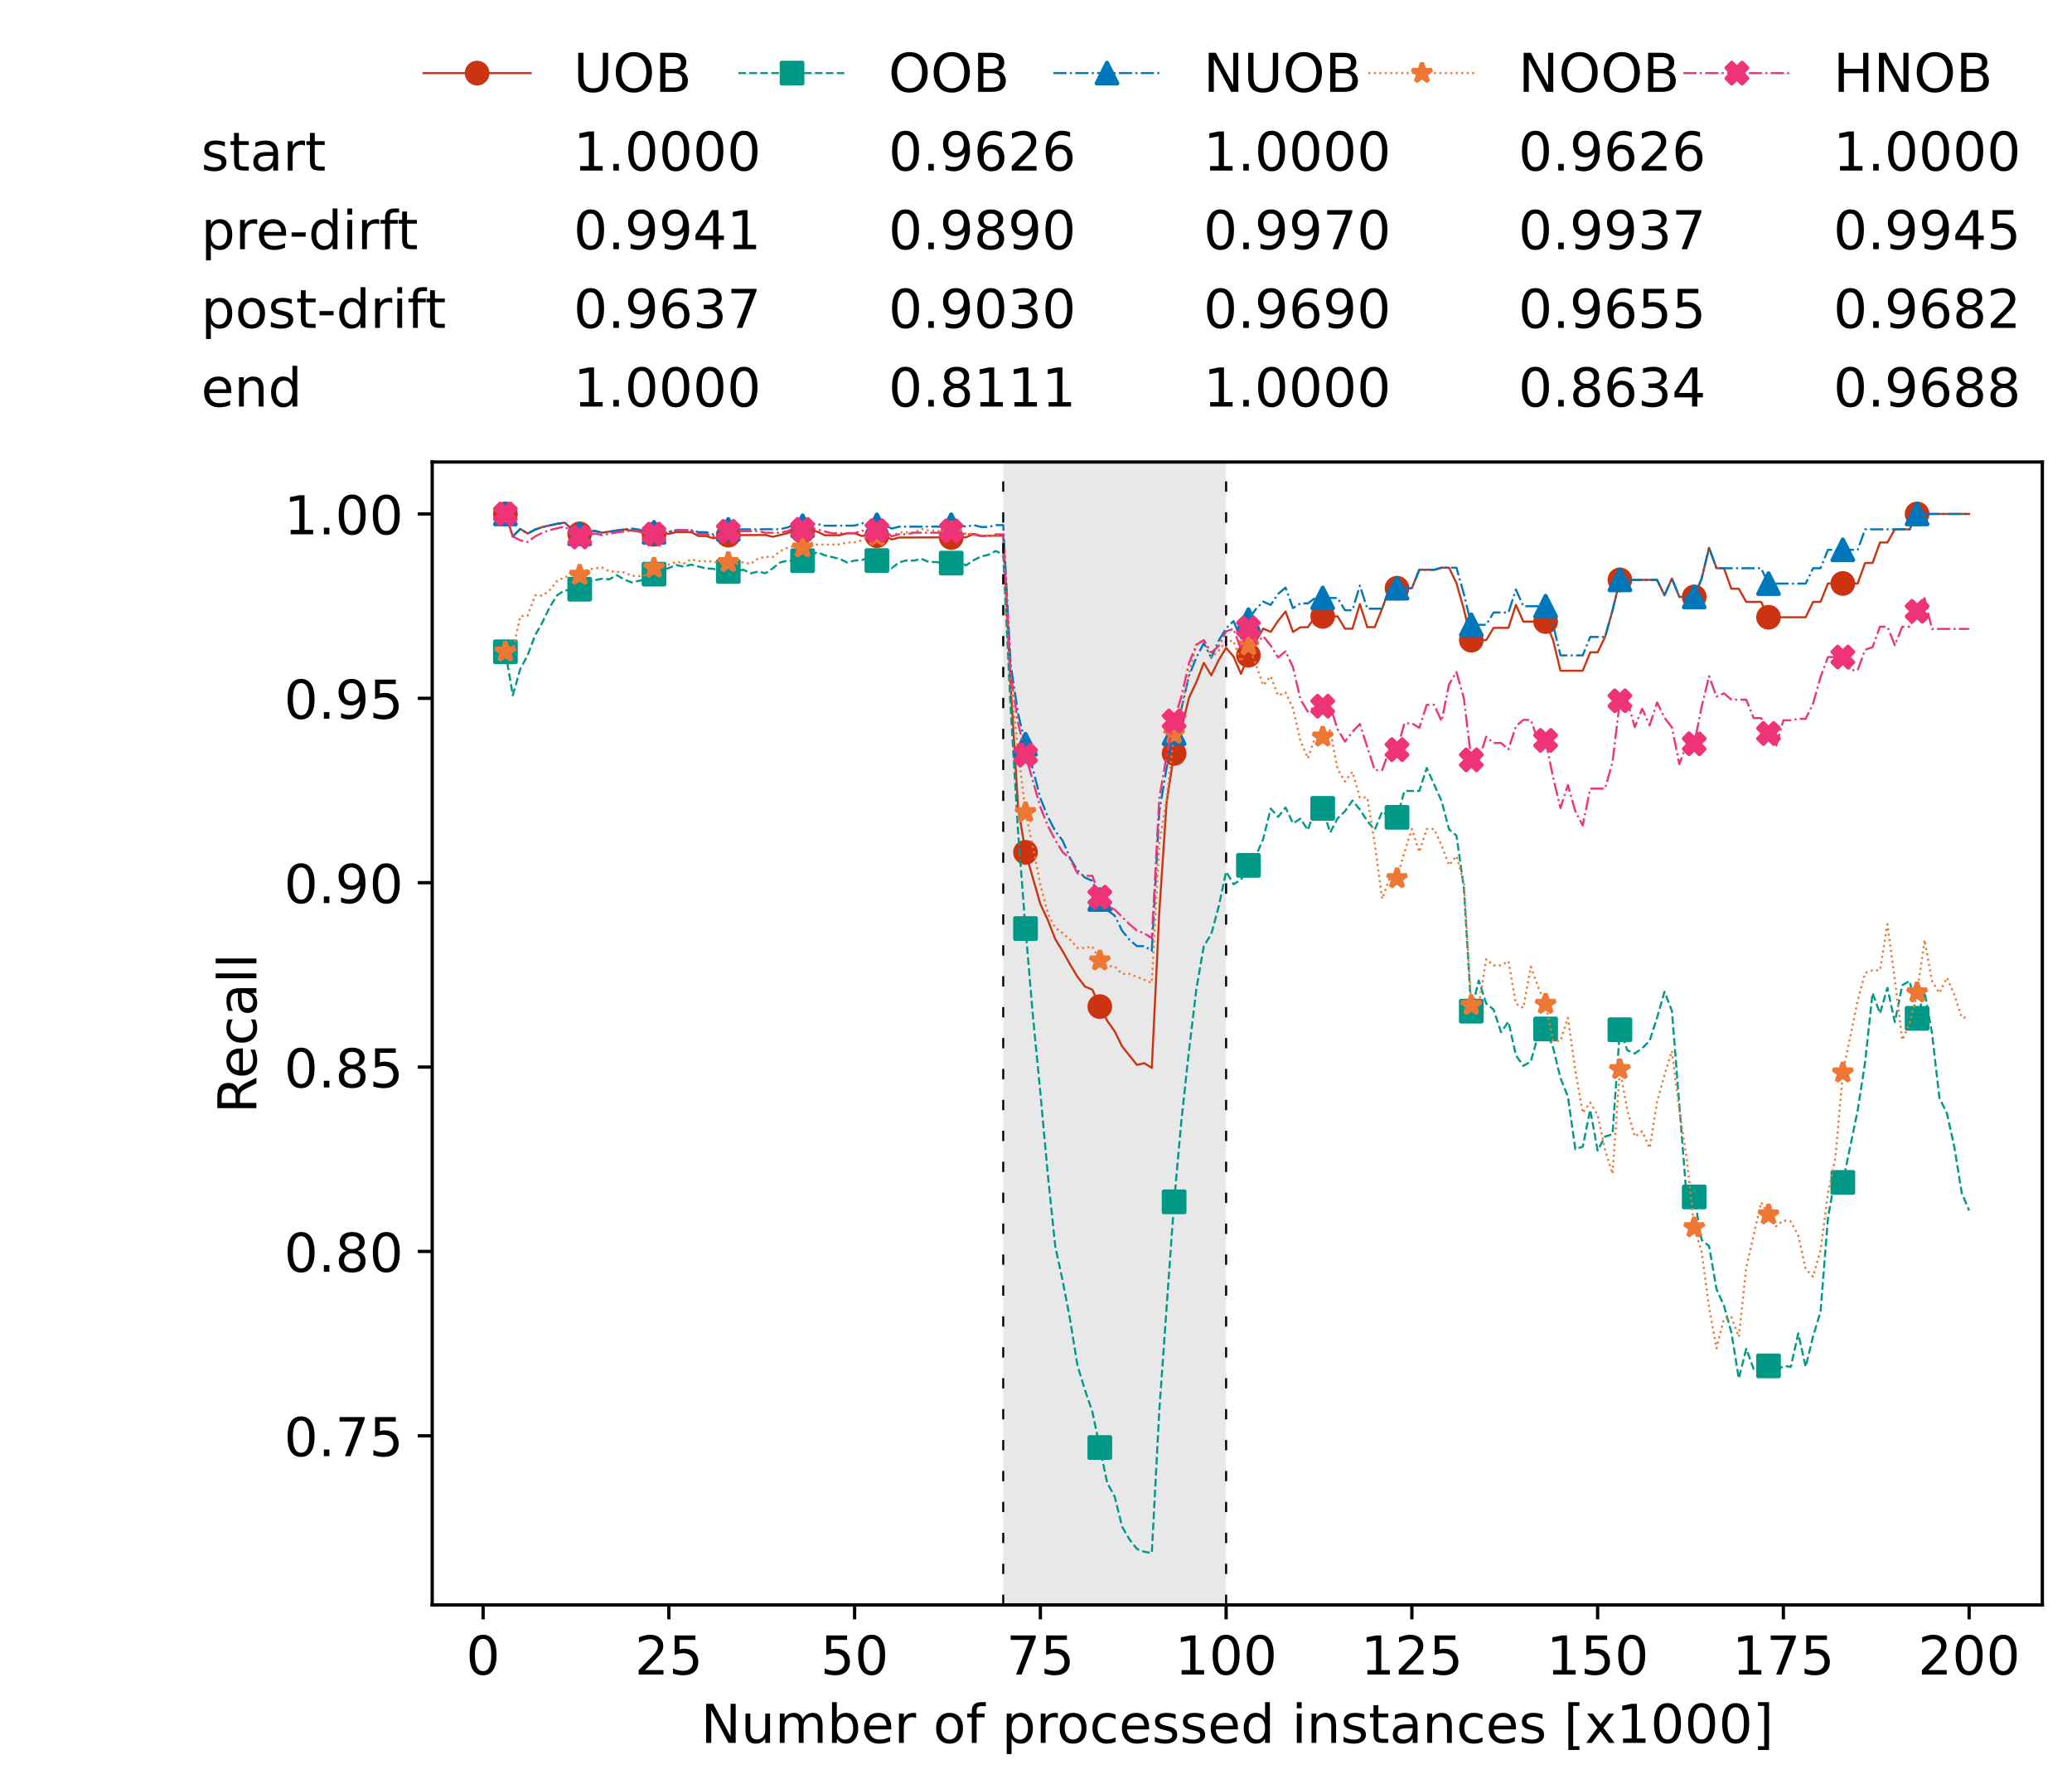 <?xml version="1.0" encoding="utf-8" standalone="no"?>
<!DOCTYPE svg PUBLIC "-//W3C//DTD SVG 1.1//EN"
  "http://www.w3.org/Graphics/SVG/1.1/DTD/svg11.dtd">
<!-- Created with matplotlib (https://matplotlib.org/) -->
<svg height="432.615pt" version="1.1" viewBox="0 0 502.65 432.615" width="502.65pt" xmlns="http://www.w3.org/2000/svg" xmlns:xlink="http://www.w3.org/1999/xlink">
 <defs>
  <style type="text/css">*{stroke-linecap:butt;stroke-linejoin:round;}</style>
 </defs>
 <g id="figure_1">
  <g id="patch_1">
   <path d="M 0 432.615 
L 502.65 432.615 
L 502.65 0 
L 0 0 
z
" style="fill:#ffffff;"/>
  </g>
  <g id="axes_1">
   <g id="patch_2">
    <path d="M 104.85 389.252 
L 495.45 389.252 
L 495.45 112.052 
L 104.85 112.052 
z
" style="fill:#ffffff;"/>
   </g>
   <g id="patch_3">
    <path clip-path="url(#p82f34f5331)" d="M 297.446 389.252 
L 297.446 112.052 
L 243.372 112.052 
L 243.372 389.252 
z
" style="fill:#d3d3d3;opacity:0.5;"/>
   </g>
   <g id="matplotlib.axis_1">
    <g id="xtick_1">
     <g id="line2d_1">
      <defs>
       <path d="M 0 0 
L 0 3.5 
" id="mdced225a2b" style="stroke:#000000;stroke-width:0.8;"/>
      </defs>
      <g>
       <use style="stroke:#000000;stroke-width:0.8;" x="117.197" xlink:href="#mdced225a2b" y="389.252"/>
      </g>
     </g>
     <g id="text_1">
      <!-- 0 -->
      <g transform="translate(113.061 406.13)scale(0.13 -0.13)">
       <defs>
        <path d="M 31.781 66.406 
Q 24.172 66.406 20.328 58.906 
Q 16.5 51.422 16.5 36.375 
Q 16.5 21.391 20.328 13.891 
Q 24.172 6.391 31.781 6.391 
Q 39.453 6.391 43.281 13.891 
Q 47.125 21.391 47.125 36.375 
Q 47.125 51.422 43.281 58.906 
Q 39.453 66.406 31.781 66.406 
z
M 31.781 74.219 
Q 44.047 74.219 50.516 64.516 
Q 56.984 54.828 56.984 36.375 
Q 56.984 17.969 50.516 8.266 
Q 44.047 -1.422 31.781 -1.422 
Q 19.531 -1.422 13.062 8.266 
Q 6.594 17.969 6.594 36.375 
Q 6.594 54.828 13.062 64.516 
Q 19.531 74.219 31.781 74.219 
z
" id="DejaVuSans-48"/>
       </defs>
       <use xlink:href="#DejaVuSans-48"/>
      </g>
     </g>
    </g>
    <g id="xtick_2">
     <g id="line2d_2">
      <g>
       <use style="stroke:#000000;stroke-width:0.8;" x="162.259" xlink:href="#mdced225a2b" y="389.252"/>
      </g>
     </g>
     <g id="text_2">
      <!-- 25 -->
      <g transform="translate(153.988 406.13)scale(0.13 -0.13)">
       <defs>
        <path d="M 19.188 8.297 
L 53.609 8.297 
L 53.609 0 
L 7.328 0 
L 7.328 8.297 
Q 12.938 14.109 22.625 23.891 
Q 32.328 33.688 34.812 36.531 
Q 39.547 41.844 41.422 45.531 
Q 43.312 49.219 43.312 52.781 
Q 43.312 58.594 39.234 62.25 
Q 35.156 65.922 28.609 65.922 
Q 23.969 65.922 18.812 64.312 
Q 13.672 62.703 7.812 59.422 
L 7.812 69.391 
Q 13.766 71.781 18.938 73 
Q 24.125 74.219 28.422 74.219 
Q 39.75 74.219 46.484 68.547 
Q 53.219 62.891 53.219 53.422 
Q 53.219 48.922 51.531 44.891 
Q 49.859 40.875 45.406 35.406 
Q 44.188 33.984 37.641 27.219 
Q 31.109 20.453 19.188 8.297 
z
" id="DejaVuSans-50"/>
        <path d="M 10.797 72.906 
L 49.516 72.906 
L 49.516 64.594 
L 19.828 64.594 
L 19.828 46.734 
Q 21.969 47.469 24.109 47.828 
Q 26.266 48.188 28.422 48.188 
Q 40.625 48.188 47.75 41.5 
Q 54.891 34.812 54.891 23.391 
Q 54.891 11.625 47.562 5.094 
Q 40.234 -1.422 26.906 -1.422 
Q 22.312 -1.422 17.547 -0.641 
Q 12.797 0.141 7.719 1.703 
L 7.719 11.625 
Q 12.109 9.234 16.797 8.062 
Q 21.484 6.891 26.703 6.891 
Q 35.156 6.891 40.078 11.328 
Q 45.016 15.766 45.016 23.391 
Q 45.016 31 40.078 35.438 
Q 35.156 39.891 26.703 39.891 
Q 22.75 39.891 18.812 39.016 
Q 14.891 38.141 10.797 36.281 
z
" id="DejaVuSans-53"/>
       </defs>
       <use xlink:href="#DejaVuSans-50"/>
       <use x="63.623" xlink:href="#DejaVuSans-53"/>
      </g>
     </g>
    </g>
    <g id="xtick_3">
     <g id="line2d_3">
      <g>
       <use style="stroke:#000000;stroke-width:0.8;" x="207.322" xlink:href="#mdced225a2b" y="389.252"/>
      </g>
     </g>
     <g id="text_3">
      <!-- 50 -->
      <g transform="translate(199.05 406.13)scale(0.13 -0.13)">
       <use xlink:href="#DejaVuSans-53"/>
       <use x="63.623" xlink:href="#DejaVuSans-48"/>
      </g>
     </g>
    </g>
    <g id="xtick_4">
     <g id="line2d_4">
      <g>
       <use style="stroke:#000000;stroke-width:0.8;" x="252.384" xlink:href="#mdced225a2b" y="389.252"/>
      </g>
     </g>
     <g id="text_4">
      <!-- 75 -->
      <g transform="translate(244.113 406.13)scale(0.13 -0.13)">
       <defs>
        <path d="M 8.203 72.906 
L 55.078 72.906 
L 55.078 68.703 
L 28.609 0 
L 18.312 0 
L 43.219 64.594 
L 8.203 64.594 
z
" id="DejaVuSans-55"/>
       </defs>
       <use xlink:href="#DejaVuSans-55"/>
       <use x="63.623" xlink:href="#DejaVuSans-53"/>
      </g>
     </g>
    </g>
    <g id="xtick_5">
     <g id="line2d_5">
      <g>
       <use style="stroke:#000000;stroke-width:0.8;" x="297.446" xlink:href="#mdced225a2b" y="389.252"/>
      </g>
     </g>
     <g id="text_5">
      <!-- 100 -->
      <g transform="translate(285.039 406.13)scale(0.13 -0.13)">
       <defs>
        <path d="M 12.406 8.297 
L 28.516 8.297 
L 28.516 63.922 
L 10.984 60.406 
L 10.984 69.391 
L 28.422 72.906 
L 38.281 72.906 
L 38.281 8.297 
L 54.391 8.297 
L 54.391 0 
L 12.406 0 
z
" id="DejaVuSans-49"/>
       </defs>
       <use xlink:href="#DejaVuSans-49"/>
       <use x="63.623" xlink:href="#DejaVuSans-48"/>
       <use x="127.246" xlink:href="#DejaVuSans-48"/>
      </g>
     </g>
    </g>
    <g id="xtick_6">
     <g id="line2d_6">
      <g>
       <use style="stroke:#000000;stroke-width:0.8;" x="342.509" xlink:href="#mdced225a2b" y="389.252"/>
      </g>
     </g>
     <g id="text_6">
      <!-- 125 -->
      <g transform="translate(330.102 406.13)scale(0.13 -0.13)">
       <use xlink:href="#DejaVuSans-49"/>
       <use x="63.623" xlink:href="#DejaVuSans-50"/>
       <use x="127.246" xlink:href="#DejaVuSans-53"/>
      </g>
     </g>
    </g>
    <g id="xtick_7">
     <g id="line2d_7">
      <g>
       <use style="stroke:#000000;stroke-width:0.8;" x="387.571" xlink:href="#mdced225a2b" y="389.252"/>
      </g>
     </g>
     <g id="text_7">
      <!-- 150 -->
      <g transform="translate(375.164 406.13)scale(0.13 -0.13)">
       <use xlink:href="#DejaVuSans-49"/>
       <use x="63.623" xlink:href="#DejaVuSans-53"/>
       <use x="127.246" xlink:href="#DejaVuSans-48"/>
      </g>
     </g>
    </g>
    <g id="xtick_8">
     <g id="line2d_8">
      <g>
       <use style="stroke:#000000;stroke-width:0.8;" x="432.633" xlink:href="#mdced225a2b" y="389.252"/>
      </g>
     </g>
     <g id="text_8">
      <!-- 175 -->
      <g transform="translate(420.226 406.13)scale(0.13 -0.13)">
       <use xlink:href="#DejaVuSans-49"/>
       <use x="63.623" xlink:href="#DejaVuSans-55"/>
       <use x="127.246" xlink:href="#DejaVuSans-53"/>
      </g>
     </g>
    </g>
    <g id="xtick_9">
     <g id="line2d_9">
      <g>
       <use style="stroke:#000000;stroke-width:0.8;" x="477.695" xlink:href="#mdced225a2b" y="389.252"/>
      </g>
     </g>
     <g id="text_9">
      <!-- 200 -->
      <g transform="translate(465.289 406.13)scale(0.13 -0.13)">
       <use xlink:href="#DejaVuSans-50"/>
       <use x="63.623" xlink:href="#DejaVuSans-48"/>
       <use x="127.246" xlink:href="#DejaVuSans-48"/>
      </g>
     </g>
    </g>
    <g id="text_10">
     <!-- Number of processed instances [x1000] -->
     <g transform="translate(170.025 422.711)scale(0.13 -0.13)">
      <defs>
       <path d="M 9.812 72.906 
L 23.094 72.906 
L 55.422 11.922 
L 55.422 72.906 
L 64.984 72.906 
L 64.984 0 
L 51.703 0 
L 19.391 60.984 
L 19.391 0 
L 9.812 0 
z
" id="DejaVuSans-78"/>
       <path d="M 8.5 21.578 
L 8.5 54.688 
L 17.484 54.688 
L 17.484 21.922 
Q 17.484 14.156 20.5 10.266 
Q 23.531 6.391 29.594 6.391 
Q 36.859 6.391 41.078 11.031 
Q 45.312 15.672 45.312 23.688 
L 45.312 54.688 
L 54.297 54.688 
L 54.297 0 
L 45.312 0 
L 45.312 8.406 
Q 42.047 3.422 37.719 1 
Q 33.406 -1.422 27.688 -1.422 
Q 18.266 -1.422 13.375 4.438 
Q 8.5 10.297 8.5 21.578 
z
M 31.109 56 
z
" id="DejaVuSans-117"/>
       <path d="M 52 44.188 
Q 55.375 50.25 60.062 53.125 
Q 64.75 56 71.094 56 
Q 79.641 56 84.281 50.016 
Q 88.922 44.047 88.922 33.016 
L 88.922 0 
L 79.891 0 
L 79.891 32.719 
Q 79.891 40.578 77.094 44.375 
Q 74.312 48.188 68.609 48.188 
Q 61.625 48.188 57.562 43.547 
Q 53.516 38.922 53.516 30.906 
L 53.516 0 
L 44.484 0 
L 44.484 32.719 
Q 44.484 40.625 41.703 44.406 
Q 38.922 48.188 33.109 48.188 
Q 26.219 48.188 22.156 43.531 
Q 18.109 38.875 18.109 30.906 
L 18.109 0 
L 9.078 0 
L 9.078 54.688 
L 18.109 54.688 
L 18.109 46.188 
Q 21.188 51.219 25.484 53.609 
Q 29.781 56 35.688 56 
Q 41.656 56 45.828 52.969 
Q 50 49.953 52 44.188 
z
" id="DejaVuSans-109"/>
       <path d="M 48.688 27.297 
Q 48.688 37.203 44.609 42.844 
Q 40.531 48.484 33.406 48.484 
Q 26.266 48.484 22.188 42.844 
Q 18.109 37.203 18.109 27.297 
Q 18.109 17.391 22.188 11.75 
Q 26.266 6.109 33.406 6.109 
Q 40.531 6.109 44.609 11.75 
Q 48.688 17.391 48.688 27.297 
z
M 18.109 46.391 
Q 20.953 51.266 25.266 53.625 
Q 29.594 56 35.594 56 
Q 45.562 56 51.781 48.094 
Q 58.016 40.188 58.016 27.297 
Q 58.016 14.406 51.781 6.484 
Q 45.562 -1.422 35.594 -1.422 
Q 29.594 -1.422 25.266 0.953 
Q 20.953 3.328 18.109 8.203 
L 18.109 0 
L 9.078 0 
L 9.078 75.984 
L 18.109 75.984 
z
" id="DejaVuSans-98"/>
       <path d="M 56.203 29.594 
L 56.203 25.203 
L 14.891 25.203 
Q 15.484 15.922 20.484 11.062 
Q 25.484 6.203 34.422 6.203 
Q 39.594 6.203 44.453 7.469 
Q 49.312 8.734 54.109 11.281 
L 54.109 2.781 
Q 49.266 0.734 44.188 -0.344 
Q 39.109 -1.422 33.891 -1.422 
Q 20.797 -1.422 13.156 6.188 
Q 5.516 13.812 5.516 26.812 
Q 5.516 40.234 12.766 48.109 
Q 20.016 56 32.328 56 
Q 43.359 56 49.781 48.891 
Q 56.203 41.797 56.203 29.594 
z
M 47.219 32.234 
Q 47.125 39.594 43.094 43.984 
Q 39.062 48.391 32.422 48.391 
Q 24.906 48.391 20.391 44.141 
Q 15.875 39.891 15.188 32.172 
z
" id="DejaVuSans-101"/>
       <path d="M 41.109 46.297 
Q 39.594 47.172 37.812 47.578 
Q 36.031 48 33.891 48 
Q 26.266 48 22.188 43.047 
Q 18.109 38.094 18.109 28.812 
L 18.109 0 
L 9.078 0 
L 9.078 54.688 
L 18.109 54.688 
L 18.109 46.188 
Q 20.953 51.172 25.484 53.578 
Q 30.031 56 36.531 56 
Q 37.453 56 38.578 55.875 
Q 39.703 55.766 41.062 55.516 
z
" id="DejaVuSans-114"/>
       <path id="DejaVuSans-32"/>
       <path d="M 30.609 48.391 
Q 23.391 48.391 19.188 42.75 
Q 14.984 37.109 14.984 27.297 
Q 14.984 17.484 19.156 11.844 
Q 23.344 6.203 30.609 6.203 
Q 37.797 6.203 41.984 11.859 
Q 46.188 17.531 46.188 27.297 
Q 46.188 37.016 41.984 42.703 
Q 37.797 48.391 30.609 48.391 
z
M 30.609 56 
Q 42.328 56 49.016 48.375 
Q 55.719 40.766 55.719 27.297 
Q 55.719 13.875 49.016 6.219 
Q 42.328 -1.422 30.609 -1.422 
Q 18.844 -1.422 12.172 6.219 
Q 5.516 13.875 5.516 27.297 
Q 5.516 40.766 12.172 48.375 
Q 18.844 56 30.609 56 
z
" id="DejaVuSans-111"/>
       <path d="M 37.109 75.984 
L 37.109 68.5 
L 28.516 68.5 
Q 23.688 68.5 21.797 66.547 
Q 19.922 64.594 19.922 59.516 
L 19.922 54.688 
L 34.719 54.688 
L 34.719 47.703 
L 19.922 47.703 
L 19.922 0 
L 10.891 0 
L 10.891 47.703 
L 2.297 47.703 
L 2.297 54.688 
L 10.891 54.688 
L 10.891 58.5 
Q 10.891 67.625 15.141 71.797 
Q 19.391 75.984 28.609 75.984 
z
" id="DejaVuSans-102"/>
       <path d="M 18.109 8.203 
L 18.109 -20.797 
L 9.078 -20.797 
L 9.078 54.688 
L 18.109 54.688 
L 18.109 46.391 
Q 20.953 51.266 25.266 53.625 
Q 29.594 56 35.594 56 
Q 45.562 56 51.781 48.094 
Q 58.016 40.188 58.016 27.297 
Q 58.016 14.406 51.781 6.484 
Q 45.562 -1.422 35.594 -1.422 
Q 29.594 -1.422 25.266 0.953 
Q 20.953 3.328 18.109 8.203 
z
M 48.688 27.297 
Q 48.688 37.203 44.609 42.844 
Q 40.531 48.484 33.406 48.484 
Q 26.266 48.484 22.188 42.844 
Q 18.109 37.203 18.109 27.297 
Q 18.109 17.391 22.188 11.75 
Q 26.266 6.109 33.406 6.109 
Q 40.531 6.109 44.609 11.75 
Q 48.688 17.391 48.688 27.297 
z
" id="DejaVuSans-112"/>
       <path d="M 48.781 52.594 
L 48.781 44.188 
Q 44.969 46.297 41.141 47.344 
Q 37.312 48.391 33.406 48.391 
Q 24.656 48.391 19.812 42.844 
Q 14.984 37.312 14.984 27.297 
Q 14.984 17.281 19.812 11.734 
Q 24.656 6.203 33.406 6.203 
Q 37.312 6.203 41.141 7.25 
Q 44.969 8.297 48.781 10.406 
L 48.781 2.094 
Q 45.016 0.344 40.984 -0.531 
Q 36.969 -1.422 32.422 -1.422 
Q 20.062 -1.422 12.781 6.344 
Q 5.516 14.109 5.516 27.297 
Q 5.516 40.672 12.859 48.328 
Q 20.219 56 33.016 56 
Q 37.156 56 41.109 55.141 
Q 45.062 54.297 48.781 52.594 
z
" id="DejaVuSans-99"/>
       <path d="M 44.281 53.078 
L 44.281 44.578 
Q 40.484 46.531 36.375 47.5 
Q 32.281 48.484 27.875 48.484 
Q 21.188 48.484 17.844 46.438 
Q 14.5 44.391 14.5 40.281 
Q 14.5 37.156 16.891 35.375 
Q 19.281 33.594 26.516 31.984 
L 29.594 31.297 
Q 39.156 29.25 43.188 25.516 
Q 47.219 21.781 47.219 15.094 
Q 47.219 7.469 41.188 3.016 
Q 35.156 -1.422 24.609 -1.422 
Q 20.219 -1.422 15.453 -0.562 
Q 10.688 0.297 5.422 2 
L 5.422 11.281 
Q 10.406 8.688 15.234 7.391 
Q 20.062 6.109 24.812 6.109 
Q 31.156 6.109 34.562 8.281 
Q 37.984 10.453 37.984 14.406 
Q 37.984 18.062 35.516 20.016 
Q 33.062 21.969 24.703 23.781 
L 21.578 24.516 
Q 13.234 26.266 9.516 29.906 
Q 5.812 33.547 5.812 39.891 
Q 5.812 47.609 11.281 51.797 
Q 16.75 56 26.812 56 
Q 31.781 56 36.172 55.266 
Q 40.578 54.547 44.281 53.078 
z
" id="DejaVuSans-115"/>
       <path d="M 45.406 46.391 
L 45.406 75.984 
L 54.391 75.984 
L 54.391 0 
L 45.406 0 
L 45.406 8.203 
Q 42.578 3.328 38.25 0.953 
Q 33.938 -1.422 27.875 -1.422 
Q 17.969 -1.422 11.734 6.484 
Q 5.516 14.406 5.516 27.297 
Q 5.516 40.188 11.734 48.094 
Q 17.969 56 27.875 56 
Q 33.938 56 38.25 53.625 
Q 42.578 51.266 45.406 46.391 
z
M 14.797 27.297 
Q 14.797 17.391 18.875 11.75 
Q 22.953 6.109 30.078 6.109 
Q 37.203 6.109 41.297 11.75 
Q 45.406 17.391 45.406 27.297 
Q 45.406 37.203 41.297 42.844 
Q 37.203 48.484 30.078 48.484 
Q 22.953 48.484 18.875 42.844 
Q 14.797 37.203 14.797 27.297 
z
" id="DejaVuSans-100"/>
       <path d="M 9.422 54.688 
L 18.406 54.688 
L 18.406 0 
L 9.422 0 
z
M 9.422 75.984 
L 18.406 75.984 
L 18.406 64.594 
L 9.422 64.594 
z
" id="DejaVuSans-105"/>
       <path d="M 54.891 33.016 
L 54.891 0 
L 45.906 0 
L 45.906 32.719 
Q 45.906 40.484 42.875 44.328 
Q 39.844 48.188 33.797 48.188 
Q 26.516 48.188 22.312 43.547 
Q 18.109 38.922 18.109 30.906 
L 18.109 0 
L 9.078 0 
L 9.078 54.688 
L 18.109 54.688 
L 18.109 46.188 
Q 21.344 51.125 25.703 53.562 
Q 30.078 56 35.797 56 
Q 45.219 56 50.047 50.172 
Q 54.891 44.344 54.891 33.016 
z
" id="DejaVuSans-110"/>
       <path d="M 18.312 70.219 
L 18.312 54.688 
L 36.812 54.688 
L 36.812 47.703 
L 18.312 47.703 
L 18.312 18.016 
Q 18.312 11.328 20.141 9.422 
Q 21.969 7.516 27.594 7.516 
L 36.812 7.516 
L 36.812 0 
L 27.594 0 
Q 17.188 0 13.234 3.875 
Q 9.281 7.766 9.281 18.016 
L 9.281 47.703 
L 2.688 47.703 
L 2.688 54.688 
L 9.281 54.688 
L 9.281 70.219 
z
" id="DejaVuSans-116"/>
       <path d="M 34.281 27.484 
Q 23.391 27.484 19.188 25 
Q 14.984 22.516 14.984 16.5 
Q 14.984 11.719 18.141 8.906 
Q 21.297 6.109 26.703 6.109 
Q 34.188 6.109 38.703 11.406 
Q 43.219 16.703 43.219 25.484 
L 43.219 27.484 
z
M 52.203 31.203 
L 52.203 0 
L 43.219 0 
L 43.219 8.297 
Q 40.141 3.328 35.547 0.953 
Q 30.953 -1.422 24.312 -1.422 
Q 15.922 -1.422 10.953 3.297 
Q 6 8.016 6 15.922 
Q 6 25.141 12.172 29.828 
Q 18.359 34.516 30.609 34.516 
L 43.219 34.516 
L 43.219 35.406 
Q 43.219 41.609 39.141 45 
Q 35.062 48.391 27.688 48.391 
Q 23 48.391 18.547 47.266 
Q 14.109 46.141 10.016 43.891 
L 10.016 52.203 
Q 14.938 54.109 19.578 55.047 
Q 24.219 56 28.609 56 
Q 40.484 56 46.344 49.844 
Q 52.203 43.703 52.203 31.203 
z
" id="DejaVuSans-97"/>
       <path d="M 8.594 75.984 
L 29.297 75.984 
L 29.297 69 
L 17.578 69 
L 17.578 -6.203 
L 29.297 -6.203 
L 29.297 -13.188 
L 8.594 -13.188 
z
" id="DejaVuSans-91"/>
       <path d="M 54.891 54.688 
L 35.109 28.078 
L 55.906 0 
L 45.312 0 
L 29.391 21.484 
L 13.484 0 
L 2.875 0 
L 24.125 28.609 
L 4.688 54.688 
L 15.281 54.688 
L 29.781 35.203 
L 44.281 54.688 
z
" id="DejaVuSans-120"/>
       <path d="M 30.422 75.984 
L 30.422 -13.188 
L 9.719 -13.188 
L 9.719 -6.203 
L 21.391 -6.203 
L 21.391 69 
L 9.719 69 
L 9.719 75.984 
z
" id="DejaVuSans-93"/>
      </defs>
      <use xlink:href="#DejaVuSans-78"/>
      <use x="74.805" xlink:href="#DejaVuSans-117"/>
      <use x="138.184" xlink:href="#DejaVuSans-109"/>
      <use x="235.596" xlink:href="#DejaVuSans-98"/>
      <use x="299.072" xlink:href="#DejaVuSans-101"/>
      <use x="360.596" xlink:href="#DejaVuSans-114"/>
      <use x="401.709" xlink:href="#DejaVuSans-32"/>
      <use x="433.496" xlink:href="#DejaVuSans-111"/>
      <use x="494.678" xlink:href="#DejaVuSans-102"/>
      <use x="529.883" xlink:href="#DejaVuSans-32"/>
      <use x="561.67" xlink:href="#DejaVuSans-112"/>
      <use x="625.146" xlink:href="#DejaVuSans-114"/>
      <use x="664.01" xlink:href="#DejaVuSans-111"/>
      <use x="725.191" xlink:href="#DejaVuSans-99"/>
      <use x="780.172" xlink:href="#DejaVuSans-101"/>
      <use x="841.695" xlink:href="#DejaVuSans-115"/>
      <use x="893.795" xlink:href="#DejaVuSans-115"/>
      <use x="945.895" xlink:href="#DejaVuSans-101"/>
      <use x="1007.418" xlink:href="#DejaVuSans-100"/>
      <use x="1070.895" xlink:href="#DejaVuSans-32"/>
      <use x="1102.682" xlink:href="#DejaVuSans-105"/>
      <use x="1130.465" xlink:href="#DejaVuSans-110"/>
      <use x="1193.844" xlink:href="#DejaVuSans-115"/>
      <use x="1245.943" xlink:href="#DejaVuSans-116"/>
      <use x="1285.152" xlink:href="#DejaVuSans-97"/>
      <use x="1346.432" xlink:href="#DejaVuSans-110"/>
      <use x="1409.811" xlink:href="#DejaVuSans-99"/>
      <use x="1464.791" xlink:href="#DejaVuSans-101"/>
      <use x="1526.314" xlink:href="#DejaVuSans-115"/>
      <use x="1578.414" xlink:href="#DejaVuSans-32"/>
      <use x="1610.201" xlink:href="#DejaVuSans-91"/>
      <use x="1649.215" xlink:href="#DejaVuSans-120"/>
      <use x="1708.395" xlink:href="#DejaVuSans-49"/>
      <use x="1772.018" xlink:href="#DejaVuSans-48"/>
      <use x="1835.641" xlink:href="#DejaVuSans-48"/>
      <use x="1899.264" xlink:href="#DejaVuSans-48"/>
      <use x="1962.887" xlink:href="#DejaVuSans-93"/>
     </g>
    </g>
   </g>
   <g id="matplotlib.axis_2">
    <g id="ytick_1">
     <g id="line2d_10">
      <defs>
       <path d="M 0 0 
L -3.5 0 
" id="me587f61a3b" style="stroke:#000000;stroke-width:0.8;"/>
      </defs>
      <g>
       <use style="stroke:#000000;stroke-width:0.8;" x="104.85" xlink:href="#me587f61a3b" y="348.23"/>
      </g>
     </g>
     <g id="text_11">
      <!-- 0.75 -->
      <g transform="translate(68.905 353.169)scale(0.13 -0.13)">
       <defs>
        <path d="M 10.688 12.406 
L 21 12.406 
L 21 0 
L 10.688 0 
z
" id="DejaVuSans-46"/>
       </defs>
       <use xlink:href="#DejaVuSans-48"/>
       <use x="63.623" xlink:href="#DejaVuSans-46"/>
       <use x="95.41" xlink:href="#DejaVuSans-55"/>
       <use x="159.033" xlink:href="#DejaVuSans-53"/>
      </g>
     </g>
    </g>
    <g id="ytick_2">
     <g id="line2d_11">
      <g>
       <use style="stroke:#000000;stroke-width:0.8;" x="104.85" xlink:href="#me587f61a3b" y="303.515"/>
      </g>
     </g>
     <g id="text_12">
      <!-- 0.80 -->
      <g transform="translate(68.905 308.454)scale(0.13 -0.13)">
       <defs>
        <path d="M 31.781 34.625 
Q 24.75 34.625 20.719 30.859 
Q 16.703 27.094 16.703 20.516 
Q 16.703 13.922 20.719 10.156 
Q 24.75 6.391 31.781 6.391 
Q 38.812 6.391 42.859 10.172 
Q 46.922 13.969 46.922 20.516 
Q 46.922 27.094 42.891 30.859 
Q 38.875 34.625 31.781 34.625 
z
M 21.922 38.812 
Q 15.578 40.375 12.031 44.719 
Q 8.5 49.078 8.5 55.328 
Q 8.5 64.062 14.719 69.141 
Q 20.953 74.219 31.781 74.219 
Q 42.672 74.219 48.875 69.141 
Q 55.078 64.062 55.078 55.328 
Q 55.078 49.078 51.531 44.719 
Q 48 40.375 41.703 38.812 
Q 48.828 37.156 52.797 32.312 
Q 56.781 27.484 56.781 20.516 
Q 56.781 9.906 50.312 4.234 
Q 43.844 -1.422 31.781 -1.422 
Q 19.734 -1.422 13.25 4.234 
Q 6.781 9.906 6.781 20.516 
Q 6.781 27.484 10.781 32.312 
Q 14.797 37.156 21.922 38.812 
z
M 18.312 54.391 
Q 18.312 48.734 21.844 45.562 
Q 25.391 42.391 31.781 42.391 
Q 38.141 42.391 41.719 45.562 
Q 45.312 48.734 45.312 54.391 
Q 45.312 60.062 41.719 63.234 
Q 38.141 66.406 31.781 66.406 
Q 25.391 66.406 21.844 63.234 
Q 18.312 60.062 18.312 54.391 
z
" id="DejaVuSans-56"/>
       </defs>
       <use xlink:href="#DejaVuSans-48"/>
       <use x="63.623" xlink:href="#DejaVuSans-46"/>
       <use x="95.41" xlink:href="#DejaVuSans-56"/>
       <use x="159.033" xlink:href="#DejaVuSans-48"/>
      </g>
     </g>
    </g>
    <g id="ytick_3">
     <g id="line2d_12">
      <g>
       <use style="stroke:#000000;stroke-width:0.8;" x="104.85" xlink:href="#me587f61a3b" y="258.799"/>
      </g>
     </g>
     <g id="text_13">
      <!-- 0.85 -->
      <g transform="translate(68.905 263.738)scale(0.13 -0.13)">
       <use xlink:href="#DejaVuSans-48"/>
       <use x="63.623" xlink:href="#DejaVuSans-46"/>
       <use x="95.41" xlink:href="#DejaVuSans-56"/>
       <use x="159.033" xlink:href="#DejaVuSans-53"/>
      </g>
     </g>
    </g>
    <g id="ytick_4">
     <g id="line2d_13">
      <g>
       <use style="stroke:#000000;stroke-width:0.8;" x="104.85" xlink:href="#me587f61a3b" y="214.083"/>
      </g>
     </g>
     <g id="text_14">
      <!-- 0.90 -->
      <g transform="translate(68.905 219.022)scale(0.13 -0.13)">
       <defs>
        <path d="M 10.984 1.516 
L 10.984 10.5 
Q 14.703 8.734 18.5 7.812 
Q 22.312 6.891 25.984 6.891 
Q 35.75 6.891 40.891 13.453 
Q 46.047 20.016 46.781 33.406 
Q 43.953 29.203 39.594 26.953 
Q 35.25 24.703 29.984 24.703 
Q 19.047 24.703 12.672 31.312 
Q 6.297 37.938 6.297 49.422 
Q 6.297 60.641 12.938 67.422 
Q 19.578 74.219 30.609 74.219 
Q 43.266 74.219 49.922 64.516 
Q 56.594 54.828 56.594 36.375 
Q 56.594 19.141 48.406 8.859 
Q 40.234 -1.422 26.422 -1.422 
Q 22.703 -1.422 18.891 -0.688 
Q 15.094 0.047 10.984 1.516 
z
M 30.609 32.422 
Q 37.25 32.422 41.125 36.953 
Q 45.016 41.5 45.016 49.422 
Q 45.016 57.281 41.125 61.844 
Q 37.25 66.406 30.609 66.406 
Q 23.969 66.406 20.094 61.844 
Q 16.219 57.281 16.219 49.422 
Q 16.219 41.5 20.094 36.953 
Q 23.969 32.422 30.609 32.422 
z
" id="DejaVuSans-57"/>
       </defs>
       <use xlink:href="#DejaVuSans-48"/>
       <use x="63.623" xlink:href="#DejaVuSans-46"/>
       <use x="95.41" xlink:href="#DejaVuSans-57"/>
       <use x="159.033" xlink:href="#DejaVuSans-48"/>
      </g>
     </g>
    </g>
    <g id="ytick_5">
     <g id="line2d_14">
      <g>
       <use style="stroke:#000000;stroke-width:0.8;" x="104.85" xlink:href="#me587f61a3b" y="169.368"/>
      </g>
     </g>
     <g id="text_15">
      <!-- 0.95 -->
      <g transform="translate(68.905 174.306)scale(0.13 -0.13)">
       <use xlink:href="#DejaVuSans-48"/>
       <use x="63.623" xlink:href="#DejaVuSans-46"/>
       <use x="95.41" xlink:href="#DejaVuSans-57"/>
       <use x="159.033" xlink:href="#DejaVuSans-53"/>
      </g>
     </g>
    </g>
    <g id="ytick_6">
     <g id="line2d_15">
      <g>
       <use style="stroke:#000000;stroke-width:0.8;" x="104.85" xlink:href="#me587f61a3b" y="124.652"/>
      </g>
     </g>
     <g id="text_16">
      <!-- 1.00 -->
      <g transform="translate(68.905 129.591)scale(0.13 -0.13)">
       <use xlink:href="#DejaVuSans-49"/>
       <use x="63.623" xlink:href="#DejaVuSans-46"/>
       <use x="95.41" xlink:href="#DejaVuSans-48"/>
       <use x="159.033" xlink:href="#DejaVuSans-48"/>
      </g>
     </g>
    </g>
    <g id="text_17">
     <!-- Recall -->
     <g transform="translate(62.201 270.044)rotate(-90)scale(0.13 -0.13)">
      <defs>
       <path d="M 44.391 34.188 
Q 47.562 33.109 50.562 29.594 
Q 53.562 26.078 56.594 19.922 
L 66.609 0 
L 56 0 
L 46.688 18.703 
Q 43.062 26.031 39.672 28.422 
Q 36.281 30.812 30.422 30.812 
L 19.672 30.812 
L 19.672 0 
L 9.812 0 
L 9.812 72.906 
L 32.078 72.906 
Q 44.578 72.906 50.734 67.672 
Q 56.891 62.453 56.891 51.906 
Q 56.891 45.016 53.688 40.469 
Q 50.484 35.938 44.391 34.188 
z
M 19.672 64.797 
L 19.672 38.922 
L 32.078 38.922 
Q 39.203 38.922 42.844 42.219 
Q 46.484 45.516 46.484 51.906 
Q 46.484 58.297 42.844 61.547 
Q 39.203 64.797 32.078 64.797 
z
" id="DejaVuSans-82"/>
       <path d="M 9.422 75.984 
L 18.406 75.984 
L 18.406 0 
L 9.422 0 
z
" id="DejaVuSans-108"/>
      </defs>
      <use xlink:href="#DejaVuSans-82"/>
      <use x="64.982" xlink:href="#DejaVuSans-101"/>
      <use x="126.506" xlink:href="#DejaVuSans-99"/>
      <use x="181.486" xlink:href="#DejaVuSans-97"/>
      <use x="242.766" xlink:href="#DejaVuSans-108"/>
      <use x="270.549" xlink:href="#DejaVuSans-108"/>
     </g>
    </g>
   </g>
   <g id="line2d_16"/>
   <g id="line2d_17"/>
   <g id="line2d_18"/>
   <g id="line2d_19"/>
   <g id="line2d_20"/>
   <g id="line2d_21">
    <path clip-path="url(#p82f34f5331)" d="M 122.605 124.652 
L 124.407 130.105 
L 126.21 128.287 
L 128.012 129.393 
L 129.815 128.444 
L 131.617 127.812 
L 135.222 127.022 
L 137.024 126.759 
L 138.827 128.451 
L 140.629 129.484 
L 144.234 128.74 
L 146.037 129.2 
L 151.444 128.397 
L 155.049 128.944 
L 156.852 129.589 
L 158.654 129.589 
L 160.457 129.465 
L 162.259 129.465 
L 164.062 129.063 
L 167.667 129.063 
L 169.469 130.004 
L 171.272 130.004 
L 173.074 130.577 
L 174.877 130.087 
L 176.679 129.805 
L 185.692 129.749 
L 187.494 130.183 
L 191.099 129.29 
L 192.902 128.43 
L 194.704 128.882 
L 196.507 128.46 
L 198.309 128.986 
L 200.112 129.814 
L 203.717 129.814 
L 205.519 129.32 
L 207.322 129.32 
L 209.124 130.012 
L 210.927 129.551 
L 212.729 129.919 
L 214.532 129.919 
L 216.334 130.841 
L 218.137 130.37 
L 234.359 130.313 
L 236.162 129.485 
L 237.964 129.945 
L 243.372 129.92 
L 245.174 166.235 
L 246.976 195.835 
L 248.779 206.713 
L 252.384 219.275 
L 254.186 223.108 
L 255.989 227.754 
L 257.791 230.696 
L 259.594 233.926 
L 261.396 236.907 
L 263.199 239.261 
L 265.001 240.019 
L 266.804 244.133 
L 268.606 247.573 
L 270.409 250.114 
L 272.211 253.779 
L 275.816 258.274 
L 277.619 257.853 
L 279.421 258.999 
L 281.224 221.419 
L 283.026 194.449 
L 284.829 182.727 
L 286.631 176.608 
L 288.434 169.243 
L 290.236 165.41 
L 292.039 160.765 
L 293.841 163.785 
L 295.644 160.102 
L 297.446 157.121 
L 299.249 159.239 
L 301.051 163.45 
L 302.854 158.914 
L 304.656 155.474 
L 306.459 152.453 
L 308.261 153.259 
L 310.064 150.576 
L 311.866 148.302 
L 313.669 153.271 
L 315.471 152.124 
L 317.274 152.124 
L 319.076 149.494 
L 324.484 149.494 
L 326.286 152.475 
L 328.089 152.475 
L 329.891 146.513 
L 331.694 152.102 
L 333.496 152.102 
L 335.299 147.631 
L 337.101 142.662 
L 342.509 142.662 
L 344.311 138.191 
L 347.916 138.191 
L 349.719 137.694 
L 351.521 137.694 
L 353.324 141.42 
L 355.126 147.808 
L 356.928 155.261 
L 360.533 155.261 
L 362.336 152.28 
L 365.941 152.28 
L 367.743 146.69 
L 369.546 150.755 
L 374.953 150.755 
L 376.756 155.227 
L 378.558 162.68 
L 383.966 162.68 
L 385.768 158.208 
L 387.571 158.208 
L 389.373 154.482 
L 391.176 148.094 
L 392.978 140.641 
L 401.991 140.641 
L 403.793 144.367 
L 405.596 140.302 
L 407.398 144.774 
L 411.003 144.774 
L 412.806 140.302 
L 414.608 132.85 
L 416.411 137.818 
L 418.213 137.818 
L 420.016 142.787 
L 421.818 142.787 
L 423.621 145.98 
L 427.226 145.98 
L 429.028 149.707 
L 438.041 149.707 
L 439.843 145.98 
L 441.646 145.98 
L 443.448 141.509 
L 450.658 141.509 
L 452.461 136.541 
L 454.263 136.541 
L 456.066 131.572 
L 457.868 131.572 
L 459.671 128.378 
L 463.276 128.378 
L 465.078 124.652 
L 477.695 124.652 
L 477.695 124.652 
" style="fill:none;stroke:#cc3311;stroke-linecap:square;stroke-width:0.5;"/>
    <defs>
     <path d="M 0 2.5 
C 0.663 2.5 1.299 2.237 1.768 1.768 
C 2.237 1.299 2.5 0.663 2.5 0 
C 2.5 -0.663 2.237 -1.299 1.768 -1.768 
C 1.299 -2.237 0.663 -2.5 0 -2.5 
C -0.663 -2.5 -1.299 -2.237 -1.768 -1.768 
C -2.237 -1.299 -2.5 -0.663 -2.5 0 
C -2.5 0.663 -2.237 1.299 -1.768 1.768 
C -1.299 2.237 -0.663 2.5 0 2.5 
z
" id="md90159de4b" style="stroke:#cc3311;"/>
    </defs>
    <g clip-path="url(#p82f34f5331)">
     <use style="fill:#cc3311;stroke:#cc3311;" x="122.605" xlink:href="#md90159de4b" y="124.652"/>
     <use style="fill:#cc3311;stroke:#cc3311;" x="140.629" xlink:href="#md90159de4b" y="129.484"/>
     <use style="fill:#cc3311;stroke:#cc3311;" x="158.654" xlink:href="#md90159de4b" y="129.589"/>
     <use style="fill:#cc3311;stroke:#cc3311;" x="176.679" xlink:href="#md90159de4b" y="129.805"/>
     <use style="fill:#cc3311;stroke:#cc3311;" x="194.704" xlink:href="#md90159de4b" y="128.882"/>
     <use style="fill:#cc3311;stroke:#cc3311;" x="212.729" xlink:href="#md90159de4b" y="129.919"/>
     <use style="fill:#cc3311;stroke:#cc3311;" x="230.754" xlink:href="#md90159de4b" y="130.358"/>
     <use style="fill:#cc3311;stroke:#cc3311;" x="248.779" xlink:href="#md90159de4b" y="206.713"/>
     <use style="fill:#cc3311;stroke:#cc3311;" x="266.804" xlink:href="#md90159de4b" y="244.133"/>
     <use style="fill:#cc3311;stroke:#cc3311;" x="284.829" xlink:href="#md90159de4b" y="182.727"/>
     <use style="fill:#cc3311;stroke:#cc3311;" x="302.854" xlink:href="#md90159de4b" y="158.914"/>
     <use style="fill:#cc3311;stroke:#cc3311;" x="320.879" xlink:href="#md90159de4b" y="149.494"/>
     <use style="fill:#cc3311;stroke:#cc3311;" x="338.904" xlink:href="#md90159de4b" y="142.662"/>
     <use style="fill:#cc3311;stroke:#cc3311;" x="356.928" xlink:href="#md90159de4b" y="155.261"/>
     <use style="fill:#cc3311;stroke:#cc3311;" x="374.953" xlink:href="#md90159de4b" y="150.755"/>
     <use style="fill:#cc3311;stroke:#cc3311;" x="392.978" xlink:href="#md90159de4b" y="140.641"/>
     <use style="fill:#cc3311;stroke:#cc3311;" x="411.003" xlink:href="#md90159de4b" y="144.774"/>
     <use style="fill:#cc3311;stroke:#cc3311;" x="429.028" xlink:href="#md90159de4b" y="149.707"/>
     <use style="fill:#cc3311;stroke:#cc3311;" x="447.053" xlink:href="#md90159de4b" y="141.509"/>
     <use style="fill:#cc3311;stroke:#cc3311;" x="465.078" xlink:href="#md90159de4b" y="124.652"/>
    </g>
   </g>
   <g id="line2d_22"/>
   <g id="line2d_23"/>
   <g id="line2d_24"/>
   <g id="line2d_25"/>
   <g id="line2d_26">
    <path clip-path="url(#p82f34f5331)" d="M 122.605 158.084 
L 124.407 168.634 
L 126.21 162.254 
L 128.012 158.896 
L 129.815 154.08 
L 131.617 150.869 
L 133.419 147.123 
L 135.222 144.315 
L 137.024 143.154 
L 138.827 143.207 
L 140.629 142.898 
L 142.432 141.377 
L 144.234 140.752 
L 146.037 140.354 
L 147.839 140.488 
L 149.642 139.498 
L 151.444 140.555 
L 153.247 141.257 
L 156.852 140.445 
L 158.654 139.249 
L 160.457 138.209 
L 162.259 137.759 
L 164.062 137.021 
L 165.864 137.444 
L 167.667 136.936 
L 171.272 137.859 
L 173.074 137.971 
L 174.877 138.402 
L 176.679 138.596 
L 178.482 138.596 
L 180.284 138.166 
L 182.087 139.052 
L 183.889 138.628 
L 185.692 139.023 
L 187.494 137.816 
L 189.297 136.389 
L 191.099 135.971 
L 194.704 135.988 
L 196.507 134.711 
L 198.309 133.92 
L 200.112 134.691 
L 203.717 135.55 
L 205.519 136.421 
L 207.322 135.969 
L 209.124 135.818 
L 210.927 135.219 
L 212.729 135.955 
L 214.532 136.402 
L 216.334 137.785 
L 218.137 136.373 
L 219.939 135.912 
L 221.742 135.964 
L 223.544 135.53 
L 225.347 136.314 
L 227.149 136.314 
L 228.952 136.601 
L 230.754 136.572 
L 232.557 136.161 
L 234.359 137.123 
L 236.162 135.881 
L 237.964 134.973 
L 239.767 134.551 
L 241.569 133.631 
L 243.372 134.483 
L 245.174 171.642 
L 246.976 201.717 
L 248.779 225.21 
L 250.581 246.414 
L 252.384 265.022 
L 254.186 284.824 
L 255.989 302.246 
L 257.791 310.624 
L 259.594 320.094 
L 261.396 331.233 
L 263.199 337.117 
L 265.001 342.422 
L 268.606 359.672 
L 270.409 362.941 
L 272.211 370.271 
L 274.014 373.387 
L 275.816 375.661 
L 277.619 376.357 
L 279.421 376.652 
L 281.224 342.266 
L 284.829 291.486 
L 286.631 271.432 
L 288.434 254.881 
L 290.236 239.785 
L 292.039 229.424 
L 293.841 226.56 
L 295.644 219.886 
L 297.446 211.401 
L 299.249 214.461 
L 301.051 213.366 
L 302.854 209.883 
L 304.656 207.672 
L 306.459 203.442 
L 308.261 196.111 
L 310.064 198.123 
L 311.866 195.85 
L 313.669 199.7 
L 315.471 198.554 
L 317.274 201.322 
L 319.076 196.061 
L 320.879 196.061 
L 322.681 201.917 
L 324.484 198.477 
L 326.286 196.751 
L 328.089 194.162 
L 329.891 196.33 
L 331.694 199.125 
L 333.496 201.275 
L 335.299 196.803 
L 337.101 198.223 
L 338.904 198.223 
L 340.706 191.835 
L 344.311 191.835 
L 346.114 186.246 
L 349.719 194.285 
L 351.521 201.165 
L 353.324 202.655 
L 355.126 215.431 
L 356.928 245.242 
L 358.731 237.789 
L 360.533 243.378 
L 362.336 244.869 
L 364.138 250.334 
L 365.941 247.794 
L 367.743 255.963 
L 369.546 258.503 
L 371.348 257.472 
L 373.151 251.084 
L 374.953 249.559 
L 376.756 254.031 
L 378.558 261.483 
L 380.361 265.955 
L 382.163 278.731 
L 383.966 278.105 
L 385.768 269.162 
L 387.571 279.051 
L 389.373 275.664 
L 391.176 275.083 
L 392.978 249.744 
L 394.781 254.713 
L 396.583 255.511 
L 398.386 254.234 
L 400.188 252.427 
L 401.991 246.837 
L 403.793 240.531 
L 405.596 245.177 
L 409.201 290.925 
L 411.003 290.299 
L 412.806 300.733 
L 414.608 302.223 
L 416.411 312.657 
L 418.213 316.65 
L 420.016 323.147 
L 421.818 334.326 
L 423.621 327.139 
L 425.423 332.017 
L 427.226 332.017 
L 429.028 331.272 
L 430.831 332.692 
L 432.633 331.272 
L 434.436 331.518 
L 436.238 323.388 
L 438.041 331.518 
L 439.843 324.065 
L 441.646 318.169 
L 443.448 295.404 
L 445.251 285.242 
L 447.053 286.77 
L 450.658 269.31 
L 452.461 257.599 
L 454.263 240.83 
L 456.066 245.799 
L 457.868 239.588 
L 459.671 247.892 
L 461.473 238.949 
L 463.276 237.933 
L 465.078 246.983 
L 466.881 240.595 
L 468.683 250.532 
L 470.485 266.256 
L 472.288 269.982 
L 474.09 278.112 
L 475.893 289.291 
L 477.695 293.591 
L 477.695 293.591 
" style="fill:none;stroke:#009988;stroke-dasharray:1.85,0.8;stroke-dashoffset:0;stroke-width:0.5;"/>
    <defs>
     <path d="M -2.5 2.5 
L 2.5 2.5 
L 2.5 -2.5 
L -2.5 -2.5 
z
" id="m66511da6a8" style="stroke:#009988;stroke-linejoin:miter;"/>
    </defs>
    <g clip-path="url(#p82f34f5331)">
     <use style="fill:#009988;stroke:#009988;stroke-linejoin:miter;" x="122.605" xlink:href="#m66511da6a8" y="158.084"/>
     <use style="fill:#009988;stroke:#009988;stroke-linejoin:miter;" x="140.629" xlink:href="#m66511da6a8" y="142.898"/>
     <use style="fill:#009988;stroke:#009988;stroke-linejoin:miter;" x="158.654" xlink:href="#m66511da6a8" y="139.249"/>
     <use style="fill:#009988;stroke:#009988;stroke-linejoin:miter;" x="176.679" xlink:href="#m66511da6a8" y="138.596"/>
     <use style="fill:#009988;stroke:#009988;stroke-linejoin:miter;" x="194.704" xlink:href="#m66511da6a8" y="135.988"/>
     <use style="fill:#009988;stroke:#009988;stroke-linejoin:miter;" x="212.729" xlink:href="#m66511da6a8" y="135.955"/>
     <use style="fill:#009988;stroke:#009988;stroke-linejoin:miter;" x="230.754" xlink:href="#m66511da6a8" y="136.572"/>
     <use style="fill:#009988;stroke:#009988;stroke-linejoin:miter;" x="248.779" xlink:href="#m66511da6a8" y="225.21"/>
     <use style="fill:#009988;stroke:#009988;stroke-linejoin:miter;" x="266.804" xlink:href="#m66511da6a8" y="351.073"/>
     <use style="fill:#009988;stroke:#009988;stroke-linejoin:miter;" x="284.829" xlink:href="#m66511da6a8" y="291.486"/>
     <use style="fill:#009988;stroke:#009988;stroke-linejoin:miter;" x="302.854" xlink:href="#m66511da6a8" y="209.883"/>
     <use style="fill:#009988;stroke:#009988;stroke-linejoin:miter;" x="320.879" xlink:href="#m66511da6a8" y="196.061"/>
     <use style="fill:#009988;stroke:#009988;stroke-linejoin:miter;" x="338.904" xlink:href="#m66511da6a8" y="198.223"/>
     <use style="fill:#009988;stroke:#009988;stroke-linejoin:miter;" x="356.928" xlink:href="#m66511da6a8" y="245.242"/>
     <use style="fill:#009988;stroke:#009988;stroke-linejoin:miter;" x="374.953" xlink:href="#m66511da6a8" y="249.559"/>
     <use style="fill:#009988;stroke:#009988;stroke-linejoin:miter;" x="392.978" xlink:href="#m66511da6a8" y="249.744"/>
     <use style="fill:#009988;stroke:#009988;stroke-linejoin:miter;" x="411.003" xlink:href="#m66511da6a8" y="290.299"/>
     <use style="fill:#009988;stroke:#009988;stroke-linejoin:miter;" x="429.028" xlink:href="#m66511da6a8" y="331.272"/>
     <use style="fill:#009988;stroke:#009988;stroke-linejoin:miter;" x="447.053" xlink:href="#m66511da6a8" y="286.77"/>
     <use style="fill:#009988;stroke:#009988;stroke-linejoin:miter;" x="465.078" xlink:href="#m66511da6a8" y="246.983"/>
    </g>
   </g>
   <g id="line2d_27"/>
   <g id="line2d_28"/>
   <g id="line2d_29"/>
   <g id="line2d_30"/>
   <g id="line2d_31">
    <path clip-path="url(#p82f34f5331)" d="M 122.605 124.652 
L 124.407 130.105 
L 126.21 128.287 
L 128.012 129.393 
L 129.815 128.444 
L 131.617 127.812 
L 135.222 127.022 
L 137.024 126.759 
L 138.827 128.451 
L 140.629 129.484 
L 144.234 128.74 
L 146.037 129.2 
L 151.444 128.397 
L 153.247 128.189 
L 155.049 128.443 
L 156.852 129.113 
L 158.654 129.113 
L 160.457 128.99 
L 162.259 128.99 
L 164.062 128.587 
L 167.667 128.587 
L 169.469 129.058 
L 171.272 129.058 
L 173.074 129.631 
L 174.877 128.679 
L 176.679 128.397 
L 189.297 128.342 
L 191.099 127.924 
L 192.902 127.064 
L 194.704 127.516 
L 196.507 127.094 
L 198.309 127.094 
L 200.112 127.508 
L 207.322 127.484 
L 209.124 126.911 
L 210.927 126.911 
L 212.729 127.279 
L 214.532 127.279 
L 216.334 128.201 
L 218.137 127.73 
L 228.952 127.73 
L 230.754 127.279 
L 232.557 127.279 
L 234.359 127.759 
L 236.162 127.345 
L 237.964 127.806 
L 239.767 127.806 
L 241.569 127.359 
L 243.372 127.359 
L 245.174 161.134 
L 246.976 173.1 
L 248.779 180.505 
L 250.581 186.624 
L 252.384 193.593 
L 254.186 198.064 
L 255.989 201.549 
L 257.791 203.902 
L 259.594 208.111 
L 261.396 211.092 
L 263.199 212.857 
L 265.001 213.615 
L 266.804 218.151 
L 268.606 220.731 
L 270.409 222.063 
L 272.211 225.728 
L 274.014 227.95 
L 275.816 229.466 
L 277.619 229.466 
L 279.421 230.612 
L 281.224 196.838 
L 283.026 186.187 
L 284.829 177.938 
L 286.631 171.819 
L 288.434 163.928 
L 290.236 159.457 
L 292.039 155.972 
L 293.841 159.581 
L 295.644 155.373 
L 297.446 152.391 
L 299.249 150.626 
L 301.051 154.837 
L 302.854 150.301 
L 304.656 147.721 
L 306.459 145.908 
L 308.261 146.714 
L 310.064 144.031 
L 311.866 142.516 
L 313.669 147.484 
L 315.471 146.337 
L 317.274 146.337 
L 319.076 145.022 
L 324.484 145.022 
L 326.286 148.003 
L 328.089 148.003 
L 329.891 142.041 
L 331.694 147.631 
L 335.299 147.631 
L 337.101 142.662 
L 342.509 142.662 
L 344.311 138.191 
L 347.916 138.191 
L 349.719 137.694 
L 353.324 137.694 
L 355.126 144.082 
L 356.928 151.534 
L 360.533 151.534 
L 362.336 148.553 
L 365.941 148.553 
L 367.743 142.964 
L 369.546 147.029 
L 374.953 147.029 
L 376.756 151.501 
L 378.558 158.953 
L 383.966 158.953 
L 385.768 154.482 
L 389.373 154.482 
L 391.176 148.094 
L 392.978 140.641 
L 401.991 140.641 
L 403.793 144.367 
L 405.596 140.302 
L 407.398 144.774 
L 411.003 144.774 
L 412.806 140.302 
L 414.608 132.85 
L 416.411 137.818 
L 427.226 137.818 
L 429.028 141.544 
L 438.041 141.544 
L 439.843 137.818 
L 441.646 137.818 
L 443.448 133.347 
L 450.658 133.347 
L 452.461 128.378 
L 463.276 128.378 
L 465.078 124.652 
L 477.695 124.652 
L 477.695 124.652 
" style="fill:none;stroke:#0077bb;stroke-dasharray:3.2,0.8,0.5,0.8;stroke-dashoffset:0;stroke-width:0.5;"/>
    <defs>
     <path d="M 0 -2.5 
L -2.5 2.5 
L 2.5 2.5 
z
" id="mf9c7030cde" style="stroke:#0077bb;stroke-linejoin:miter;"/>
    </defs>
    <g clip-path="url(#p82f34f5331)">
     <use style="fill:#0077bb;stroke:#0077bb;stroke-linejoin:miter;" x="122.605" xlink:href="#mf9c7030cde" y="124.652"/>
     <use style="fill:#0077bb;stroke:#0077bb;stroke-linejoin:miter;" x="140.629" xlink:href="#mf9c7030cde" y="129.484"/>
     <use style="fill:#0077bb;stroke:#0077bb;stroke-linejoin:miter;" x="158.654" xlink:href="#mf9c7030cde" y="129.113"/>
     <use style="fill:#0077bb;stroke:#0077bb;stroke-linejoin:miter;" x="176.679" xlink:href="#mf9c7030cde" y="128.397"/>
     <use style="fill:#0077bb;stroke:#0077bb;stroke-linejoin:miter;" x="194.704" xlink:href="#mf9c7030cde" y="127.516"/>
     <use style="fill:#0077bb;stroke:#0077bb;stroke-linejoin:miter;" x="212.729" xlink:href="#mf9c7030cde" y="127.279"/>
     <use style="fill:#0077bb;stroke:#0077bb;stroke-linejoin:miter;" x="230.754" xlink:href="#mf9c7030cde" y="127.279"/>
     <use style="fill:#0077bb;stroke:#0077bb;stroke-linejoin:miter;" x="248.779" xlink:href="#mf9c7030cde" y="180.505"/>
     <use style="fill:#0077bb;stroke:#0077bb;stroke-linejoin:miter;" x="266.804" xlink:href="#mf9c7030cde" y="218.151"/>
     <use style="fill:#0077bb;stroke:#0077bb;stroke-linejoin:miter;" x="284.829" xlink:href="#mf9c7030cde" y="177.938"/>
     <use style="fill:#0077bb;stroke:#0077bb;stroke-linejoin:miter;" x="302.854" xlink:href="#mf9c7030cde" y="150.301"/>
     <use style="fill:#0077bb;stroke:#0077bb;stroke-linejoin:miter;" x="320.879" xlink:href="#mf9c7030cde" y="145.022"/>
     <use style="fill:#0077bb;stroke:#0077bb;stroke-linejoin:miter;" x="338.904" xlink:href="#mf9c7030cde" y="142.662"/>
     <use style="fill:#0077bb;stroke:#0077bb;stroke-linejoin:miter;" x="356.928" xlink:href="#mf9c7030cde" y="151.534"/>
     <use style="fill:#0077bb;stroke:#0077bb;stroke-linejoin:miter;" x="374.953" xlink:href="#mf9c7030cde" y="147.029"/>
     <use style="fill:#0077bb;stroke:#0077bb;stroke-linejoin:miter;" x="392.978" xlink:href="#mf9c7030cde" y="140.641"/>
     <use style="fill:#0077bb;stroke:#0077bb;stroke-linejoin:miter;" x="411.003" xlink:href="#mf9c7030cde" y="144.774"/>
     <use style="fill:#0077bb;stroke:#0077bb;stroke-linejoin:miter;" x="429.028" xlink:href="#mf9c7030cde" y="141.544"/>
     <use style="fill:#0077bb;stroke:#0077bb;stroke-linejoin:miter;" x="447.053" xlink:href="#mf9c7030cde" y="133.347"/>
     <use style="fill:#0077bb;stroke:#0077bb;stroke-linejoin:miter;" x="465.078" xlink:href="#mf9c7030cde" y="124.652"/>
    </g>
   </g>
   <g id="line2d_32"/>
   <g id="line2d_33"/>
   <g id="line2d_34"/>
   <g id="line2d_35"/>
   <g id="line2d_36">
    <path clip-path="url(#p82f34f5331)" d="M 122.605 158.084 
L 124.407 157.727 
L 126.21 149.462 
L 128.012 149.302 
L 129.815 144.372 
L 131.617 144.473 
L 133.419 143.077 
L 135.222 140.774 
L 137.024 140.007 
L 138.827 139.423 
L 140.629 139.458 
L 142.432 138.224 
L 144.234 137.842 
L 146.037 137.651 
L 147.839 138.555 
L 151.444 138.833 
L 153.247 139.631 
L 155.049 139.722 
L 156.852 139.398 
L 158.654 137.727 
L 162.259 136.942 
L 164.062 136.205 
L 165.864 136.67 
L 167.667 135.654 
L 169.469 136.093 
L 171.272 136.093 
L 173.074 136.205 
L 174.877 136.652 
L 176.679 136.369 
L 178.482 136.791 
L 180.284 136.361 
L 182.087 136.777 
L 183.889 135.448 
L 185.692 135.038 
L 187.494 135.086 
L 189.297 133.659 
L 191.099 132.823 
L 192.902 132.393 
L 194.704 132.845 
L 196.507 131.58 
L 198.309 132.106 
L 203.717 132.039 
L 205.519 131.545 
L 207.322 131.545 
L 209.124 130.972 
L 210.927 130.05 
L 212.729 129.996 
L 214.532 129.574 
L 216.334 130.035 
L 218.137 129.094 
L 221.742 129.145 
L 223.544 128.277 
L 225.347 128.669 
L 227.149 128.669 
L 228.952 129.048 
L 230.754 129.018 
L 232.557 129.44 
L 236.162 129.38 
L 237.964 129.846 
L 241.569 129.821 
L 243.372 130.246 
L 245.174 165.448 
L 246.976 181.823 
L 248.779 197.03 
L 250.581 205.502 
L 252.384 214.511 
L 254.186 221.537 
L 255.989 225.022 
L 257.791 226.34 
L 259.594 227.918 
L 261.396 229.91 
L 263.199 229.91 
L 265.001 229.531 
L 266.804 232.998 
L 268.606 234.296 
L 270.409 234.419 
L 272.211 236.219 
L 274.014 236.192 
L 279.421 238.366 
L 281.224 204.761 
L 283.026 193.647 
L 284.829 178.019 
L 286.631 171.143 
L 288.434 163.394 
L 290.236 156.367 
L 292.039 155.236 
L 293.841 159.433 
L 295.644 157.855 
L 297.446 155.47 
L 299.249 155.47 
L 301.051 160.438 
L 302.854 156.55 
L 304.656 161.218 
L 306.459 166.203 
L 308.261 164.004 
L 310.064 168.699 
L 311.866 167.942 
L 313.669 171.792 
L 315.471 179.589 
L 317.274 183.954 
L 319.076 178.693 
L 320.879 178.693 
L 322.681 177.096 
L 324.484 186.555 
L 326.286 189.536 
L 328.089 187.183 
L 329.891 193.416 
L 331.694 193.416 
L 333.496 204.595 
L 335.299 218.01 
L 337.101 213.041 
L 338.904 213.041 
L 340.706 206.653 
L 342.509 201.064 
L 344.311 206.653 
L 346.114 201.064 
L 347.916 201.064 
L 349.719 205.038 
L 351.521 209.854 
L 353.324 207.618 
L 355.126 214.006 
L 356.928 243.817 
L 358.731 243.817 
L 360.533 232.638 
L 362.336 234.128 
L 364.138 234.128 
L 365.941 233.112 
L 367.743 243.431 
L 369.546 244.447 
L 371.348 234.472 
L 373.151 239.441 
L 374.953 243.506 
L 376.756 252.449 
L 378.558 252.449 
L 380.361 246.859 
L 382.163 259.635 
L 383.966 269.954 
L 385.768 267.399 
L 387.571 270.409 
L 389.373 278.878 
L 391.176 284.685 
L 392.978 259.346 
L 394.781 269.283 
L 396.583 275.671 
L 398.386 274.393 
L 400.188 278.458 
L 401.991 267.279 
L 403.793 260.687 
L 405.596 254.879 
L 407.398 269.326 
L 409.201 281.126 
L 411.003 297.699 
L 412.806 303.661 
L 414.608 317.076 
L 416.411 327.013 
L 418.213 319.826 
L 420.016 319.444 
L 421.818 324.235 
L 423.621 307.466 
L 427.226 291.613 
L 430.831 297.433 
L 432.633 296.013 
L 434.436 296.259 
L 436.238 299.647 
L 438.041 307.777 
L 439.843 309.64 
L 441.646 303.252 
L 443.448 289.431 
L 445.251 280.792 
L 447.053 260.154 
L 450.658 242.694 
L 452.461 235.951 
L 454.263 235.33 
L 456.066 235.33 
L 457.868 224.151 
L 459.671 237.566 
L 461.473 252.258 
L 463.276 248.193 
L 465.078 240.74 
L 466.881 227.965 
L 468.683 237.901 
L 470.485 240.85 
L 472.288 237.123 
L 474.09 241.188 
L 475.893 246.778 
L 477.695 246.778 
L 477.695 246.778 
" style="fill:none;stroke:#ee7733;stroke-dasharray:0.5,0.825;stroke-dashoffset:0;stroke-width:0.5;"/>
    <defs>
     <path d="M 0 -2.5 
L -0.561 -0.773 
L -2.378 -0.773 
L -0.908 0.295 
L -1.469 2.023 
L -0 0.955 
L 1.469 2.023 
L 0.908 0.295 
L 2.378 -0.773 
L 0.561 -0.773 
z
" id="m2efe4613d1" style="stroke:#ee7733;stroke-linejoin:bevel;"/>
    </defs>
    <g clip-path="url(#p82f34f5331)">
     <use style="fill:#ee7733;stroke:#ee7733;stroke-linejoin:bevel;" x="122.605" xlink:href="#m2efe4613d1" y="158.084"/>
     <use style="fill:#ee7733;stroke:#ee7733;stroke-linejoin:bevel;" x="140.629" xlink:href="#m2efe4613d1" y="139.458"/>
     <use style="fill:#ee7733;stroke:#ee7733;stroke-linejoin:bevel;" x="158.654" xlink:href="#m2efe4613d1" y="137.727"/>
     <use style="fill:#ee7733;stroke:#ee7733;stroke-linejoin:bevel;" x="176.679" xlink:href="#m2efe4613d1" y="136.369"/>
     <use style="fill:#ee7733;stroke:#ee7733;stroke-linejoin:bevel;" x="194.704" xlink:href="#m2efe4613d1" y="132.845"/>
     <use style="fill:#ee7733;stroke:#ee7733;stroke-linejoin:bevel;" x="212.729" xlink:href="#m2efe4613d1" y="129.996"/>
     <use style="fill:#ee7733;stroke:#ee7733;stroke-linejoin:bevel;" x="230.754" xlink:href="#m2efe4613d1" y="129.018"/>
     <use style="fill:#ee7733;stroke:#ee7733;stroke-linejoin:bevel;" x="248.779" xlink:href="#m2efe4613d1" y="197.03"/>
     <use style="fill:#ee7733;stroke:#ee7733;stroke-linejoin:bevel;" x="266.804" xlink:href="#m2efe4613d1" y="232.998"/>
     <use style="fill:#ee7733;stroke:#ee7733;stroke-linejoin:bevel;" x="284.829" xlink:href="#m2efe4613d1" y="178.019"/>
     <use style="fill:#ee7733;stroke:#ee7733;stroke-linejoin:bevel;" x="302.854" xlink:href="#m2efe4613d1" y="156.55"/>
     <use style="fill:#ee7733;stroke:#ee7733;stroke-linejoin:bevel;" x="320.879" xlink:href="#m2efe4613d1" y="178.693"/>
     <use style="fill:#ee7733;stroke:#ee7733;stroke-linejoin:bevel;" x="338.904" xlink:href="#m2efe4613d1" y="213.041"/>
     <use style="fill:#ee7733;stroke:#ee7733;stroke-linejoin:bevel;" x="356.928" xlink:href="#m2efe4613d1" y="243.817"/>
     <use style="fill:#ee7733;stroke:#ee7733;stroke-linejoin:bevel;" x="374.953" xlink:href="#m2efe4613d1" y="243.506"/>
     <use style="fill:#ee7733;stroke:#ee7733;stroke-linejoin:bevel;" x="392.978" xlink:href="#m2efe4613d1" y="259.346"/>
     <use style="fill:#ee7733;stroke:#ee7733;stroke-linejoin:bevel;" x="411.003" xlink:href="#m2efe4613d1" y="297.699"/>
     <use style="fill:#ee7733;stroke:#ee7733;stroke-linejoin:bevel;" x="429.028" xlink:href="#m2efe4613d1" y="294.594"/>
     <use style="fill:#ee7733;stroke:#ee7733;stroke-linejoin:bevel;" x="447.053" xlink:href="#m2efe4613d1" y="260.154"/>
     <use style="fill:#ee7733;stroke:#ee7733;stroke-linejoin:bevel;" x="465.078" xlink:href="#m2efe4613d1" y="240.74"/>
    </g>
   </g>
   <g id="line2d_37"/>
   <g id="line2d_38"/>
   <g id="line2d_39"/>
   <g id="line2d_40"/>
   <g id="line2d_41">
    <path clip-path="url(#p82f34f5331)" d="M 122.605 124.652 
L 124.407 130.105 
L 126.21 131.047 
L 128.012 131.463 
L 129.815 130.101 
L 131.617 129.192 
L 133.419 128.544 
L 137.024 127.679 
L 138.827 129.279 
L 140.629 130.236 
L 144.234 129.377 
L 146.037 129.791 
L 149.642 129.149 
L 153.247 128.649 
L 155.049 128.879 
L 156.852 129.527 
L 158.654 129.527 
L 160.457 129.404 
L 164.062 128.587 
L 167.667 128.587 
L 169.469 129.528 
L 171.272 129.528 
L 173.074 130.101 
L 174.877 129.15 
L 176.679 128.868 
L 183.889 128.813 
L 185.692 129.208 
L 189.297 129.208 
L 191.099 128.79 
L 192.902 127.93 
L 194.704 128.382 
L 196.507 127.96 
L 200.112 128.9 
L 201.914 129.357 
L 207.322 129.31 
L 209.124 128.736 
L 214.532 128.682 
L 216.334 130.065 
L 218.137 129.595 
L 219.939 129.595 
L 221.742 129.199 
L 228.952 129.199 
L 230.754 128.747 
L 234.359 129.605 
L 236.162 129.59 
L 237.964 130.056 
L 239.767 130.056 
L 241.569 129.583 
L 243.372 129.583 
L 245.174 163.358 
L 246.976 175.324 
L 248.779 183.151 
L 252.384 195.778 
L 254.186 200.249 
L 255.989 203.734 
L 257.791 206.675 
L 259.594 208.254 
L 261.396 211.831 
L 263.199 212.419 
L 265.001 212.419 
L 266.804 217.604 
L 268.606 219.762 
L 270.409 220.613 
L 274.014 224.174 
L 275.816 225.689 
L 277.619 226.385 
L 279.421 227.532 
L 281.224 193.757 
L 283.026 183.106 
L 284.829 174.858 
L 286.631 168.739 
L 288.434 160.848 
L 290.236 156.376 
L 292.039 155.245 
L 293.841 158.266 
L 295.644 156.687 
L 297.446 153.11 
L 299.249 152.522 
L 301.051 157.49 
L 302.854 152.306 
L 304.656 156.114 
L 306.459 154.301 
L 308.261 156.574 
L 310.064 159.48 
L 311.866 157.964 
L 313.669 161.815 
L 315.471 169.611 
L 317.274 172.593 
L 319.076 171.277 
L 322.681 171.277 
L 324.484 176.867 
L 326.286 179.848 
L 328.089 177.494 
L 329.891 175.597 
L 333.496 186.776 
L 335.299 186.776 
L 337.101 181.808 
L 338.904 181.808 
L 340.706 175.42 
L 342.509 175.42 
L 344.311 176.538 
L 346.114 170.948 
L 347.916 170.948 
L 349.719 174.923 
L 351.521 165.98 
L 353.324 162.999 
L 355.126 169.387 
L 356.928 184.292 
L 358.731 184.292 
L 360.533 178.703 
L 362.336 180.193 
L 364.138 180.193 
L 365.941 181.718 
L 367.743 176.128 
L 369.546 174.604 
L 371.348 174.604 
L 373.151 179.572 
L 374.953 179.572 
L 376.756 188.515 
L 378.558 195.968 
L 380.361 190.378 
L 382.163 196.766 
L 383.966 200.206 
L 385.768 191.263 
L 389.373 191.263 
L 391.176 184.875 
L 392.978 169.97 
L 394.781 169.97 
L 396.583 176.358 
L 398.386 171.886 
L 400.188 175.951 
L 401.991 170.362 
L 403.793 174.088 
L 405.596 176.411 
L 407.398 185.354 
L 409.201 180.386 
L 411.003 180.386 
L 412.806 171.442 
L 414.608 163.99 
L 416.411 168.958 
L 418.213 168.16 
L 420.016 169.689 
L 423.621 169.689 
L 425.423 174.16 
L 427.226 174.16 
L 429.028 177.886 
L 430.831 181.08 
L 432.633 174.692 
L 434.436 174.692 
L 436.238 174.354 
L 438.041 174.354 
L 439.843 170.627 
L 441.646 164.239 
L 443.448 159.361 
L 447.053 159.361 
L 448.856 162.555 
L 450.658 162.555 
L 452.461 157.587 
L 454.263 156.966 
L 456.066 151.997 
L 457.868 151.997 
L 459.671 156.469 
L 461.473 151.997 
L 463.276 151.997 
L 465.078 148.271 
L 466.881 145.077 
L 468.683 152.53 
L 477.695 152.53 
L 477.695 152.53 
" style="fill:none;stroke:#ee3377;stroke-dasharray:3.2,0.8,0.5,0.8;stroke-dashoffset:0;stroke-width:0.5;"/>
    <defs>
     <path d="M -1.25 2.5 
L 0 1.25 
L 1.25 2.5 
L 2.5 1.25 
L 1.25 0 
L 2.5 -1.25 
L 1.25 -2.5 
L 0 -1.25 
L -1.25 -2.5 
L -2.5 -1.25 
L -1.25 0 
L -2.5 1.25 
z
" id="m576cdf936a" style="stroke:#ee3377;stroke-linejoin:miter;"/>
    </defs>
    <g clip-path="url(#p82f34f5331)">
     <use style="fill:#ee3377;stroke:#ee3377;stroke-linejoin:miter;" x="122.605" xlink:href="#m576cdf936a" y="124.652"/>
     <use style="fill:#ee3377;stroke:#ee3377;stroke-linejoin:miter;" x="140.629" xlink:href="#m576cdf936a" y="130.236"/>
     <use style="fill:#ee3377;stroke:#ee3377;stroke-linejoin:miter;" x="158.654" xlink:href="#m576cdf936a" y="129.527"/>
     <use style="fill:#ee3377;stroke:#ee3377;stroke-linejoin:miter;" x="176.679" xlink:href="#m576cdf936a" y="128.868"/>
     <use style="fill:#ee3377;stroke:#ee3377;stroke-linejoin:miter;" x="194.704" xlink:href="#m576cdf936a" y="128.382"/>
     <use style="fill:#ee3377;stroke:#ee3377;stroke-linejoin:miter;" x="212.729" xlink:href="#m576cdf936a" y="128.682"/>
     <use style="fill:#ee3377;stroke:#ee3377;stroke-linejoin:miter;" x="230.754" xlink:href="#m576cdf936a" y="128.747"/>
     <use style="fill:#ee3377;stroke:#ee3377;stroke-linejoin:miter;" x="248.779" xlink:href="#m576cdf936a" y="183.151"/>
     <use style="fill:#ee3377;stroke:#ee3377;stroke-linejoin:miter;" x="266.804" xlink:href="#m576cdf936a" y="217.604"/>
     <use style="fill:#ee3377;stroke:#ee3377;stroke-linejoin:miter;" x="284.829" xlink:href="#m576cdf936a" y="174.858"/>
     <use style="fill:#ee3377;stroke:#ee3377;stroke-linejoin:miter;" x="302.854" xlink:href="#m576cdf936a" y="152.306"/>
     <use style="fill:#ee3377;stroke:#ee3377;stroke-linejoin:miter;" x="320.879" xlink:href="#m576cdf936a" y="171.277"/>
     <use style="fill:#ee3377;stroke:#ee3377;stroke-linejoin:miter;" x="338.904" xlink:href="#m576cdf936a" y="181.808"/>
     <use style="fill:#ee3377;stroke:#ee3377;stroke-linejoin:miter;" x="356.928" xlink:href="#m576cdf936a" y="184.292"/>
     <use style="fill:#ee3377;stroke:#ee3377;stroke-linejoin:miter;" x="374.953" xlink:href="#m576cdf936a" y="179.572"/>
     <use style="fill:#ee3377;stroke:#ee3377;stroke-linejoin:miter;" x="392.978" xlink:href="#m576cdf936a" y="169.97"/>
     <use style="fill:#ee3377;stroke:#ee3377;stroke-linejoin:miter;" x="411.003" xlink:href="#m576cdf936a" y="180.386"/>
     <use style="fill:#ee3377;stroke:#ee3377;stroke-linejoin:miter;" x="429.028" xlink:href="#m576cdf936a" y="177.886"/>
     <use style="fill:#ee3377;stroke:#ee3377;stroke-linejoin:miter;" x="447.053" xlink:href="#m576cdf936a" y="159.361"/>
     <use style="fill:#ee3377;stroke:#ee3377;stroke-linejoin:miter;" x="465.078" xlink:href="#m576cdf936a" y="148.271"/>
    </g>
   </g>
   <g id="line2d_42"/>
   <g id="line2d_43"/>
   <g id="line2d_44"/>
   <g id="line2d_45"/>
   <g id="line2d_46">
    <path clip-path="url(#p82f34f5331)" d="M 243.372 389.252 
L 243.372 112.052 
" style="fill:none;stroke:#000000;stroke-dasharray:2.5,5;stroke-dashoffset:0;stroke-width:0.5;"/>
   </g>
   <g id="line2d_47">
    <path clip-path="url(#p82f34f5331)" d="M 297.446 389.252 
L 297.446 112.052 
" style="fill:none;stroke:#000000;stroke-dasharray:2.5,5;stroke-dashoffset:0;stroke-width:0.5;"/>
   </g>
   <g id="patch_4">
    <path d="M 104.85 389.252 
L 104.85 112.052 
" style="fill:none;stroke:#000000;stroke-linecap:square;stroke-linejoin:miter;stroke-width:0.8;"/>
   </g>
   <g id="patch_5">
    <path d="M 495.45 389.252 
L 495.45 112.052 
" style="fill:none;stroke:#000000;stroke-linecap:square;stroke-linejoin:miter;stroke-width:0.8;"/>
   </g>
   <g id="patch_6">
    <path d="M 104.85 389.252 
L 495.45 389.252 
" style="fill:none;stroke:#000000;stroke-linecap:square;stroke-linejoin:miter;stroke-width:0.8;"/>
   </g>
   <g id="patch_7">
    <path d="M 104.85 112.052 
L 495.45 112.052 
" style="fill:none;stroke:#000000;stroke-linecap:square;stroke-linejoin:miter;stroke-width:0.8;"/>
   </g>
   <g id="legend_1">
    <g id="line2d_48"/>
    <g id="line2d_49"/>
    <g id="text_18">
     <!--   -->
     <g transform="translate(48.8 22.278)scale(0.13 -0.13)">
      <use xlink:href="#DejaVuSans-32"/>
     </g>
    </g>
    <g id="line2d_50"/>
    <g id="line2d_51"/>
    <g id="text_19">
     <!-- start -->
     <g transform="translate(48.8 41.36)scale(0.13 -0.13)">
      <use xlink:href="#DejaVuSans-115"/>
      <use x="52.1" xlink:href="#DejaVuSans-116"/>
      <use x="91.309" xlink:href="#DejaVuSans-97"/>
      <use x="152.588" xlink:href="#DejaVuSans-114"/>
      <use x="193.701" xlink:href="#DejaVuSans-116"/>
     </g>
    </g>
    <g id="line2d_52"/>
    <g id="line2d_53"/>
    <g id="text_20">
     <!-- pre-dirft -->
     <g transform="translate(48.8 60.441)scale(0.13 -0.13)">
      <defs>
       <path d="M 4.891 31.391 
L 31.203 31.391 
L 31.203 23.391 
L 4.891 23.391 
z
" id="DejaVuSans-45"/>
      </defs>
      <use xlink:href="#DejaVuSans-112"/>
      <use x="63.477" xlink:href="#DejaVuSans-114"/>
      <use x="102.34" xlink:href="#DejaVuSans-101"/>
      <use x="163.863" xlink:href="#DejaVuSans-45"/>
      <use x="199.947" xlink:href="#DejaVuSans-100"/>
      <use x="263.424" xlink:href="#DejaVuSans-105"/>
      <use x="291.207" xlink:href="#DejaVuSans-114"/>
      <use x="332.32" xlink:href="#DejaVuSans-102"/>
      <use x="365.775" xlink:href="#DejaVuSans-116"/>
     </g>
    </g>
    <g id="line2d_54"/>
    <g id="line2d_55"/>
    <g id="text_21">
     <!-- post-drift -->
     <g transform="translate(48.8 79.523)scale(0.13 -0.13)">
      <use xlink:href="#DejaVuSans-112"/>
      <use x="63.477" xlink:href="#DejaVuSans-111"/>
      <use x="124.658" xlink:href="#DejaVuSans-115"/>
      <use x="176.758" xlink:href="#DejaVuSans-116"/>
      <use x="215.967" xlink:href="#DejaVuSans-45"/>
      <use x="252.051" xlink:href="#DejaVuSans-100"/>
      <use x="315.527" xlink:href="#DejaVuSans-114"/>
      <use x="356.641" xlink:href="#DejaVuSans-105"/>
      <use x="384.424" xlink:href="#DejaVuSans-102"/>
      <use x="417.879" xlink:href="#DejaVuSans-116"/>
     </g>
    </g>
    <g id="line2d_56"/>
    <g id="line2d_57"/>
    <g id="text_22">
     <!-- end -->
     <g transform="translate(48.8 98.604)scale(0.13 -0.13)">
      <use xlink:href="#DejaVuSans-101"/>
      <use x="61.523" xlink:href="#DejaVuSans-110"/>
      <use x="124.902" xlink:href="#DejaVuSans-100"/>
     </g>
    </g>
    <g id="line2d_58">
     <path d="M 102.738 17.728 
L 128.738 17.728 
" style="fill:none;stroke:#cc3311;stroke-linecap:square;stroke-width:0.5;"/>
    </g>
    <g id="line2d_59">
     <g>
      <use style="fill:#cc3311;stroke:#cc3311;" x="115.738" xlink:href="#md90159de4b" y="17.728"/>
     </g>
    </g>
    <g id="text_23">
     <!-- UOB -->
     <g transform="translate(139.138 22.278)scale(0.13 -0.13)">
      <defs>
       <path d="M 8.688 72.906 
L 18.609 72.906 
L 18.609 28.609 
Q 18.609 16.891 22.844 11.734 
Q 27.094 6.594 36.625 6.594 
Q 46.094 6.594 50.344 11.734 
Q 54.594 16.891 54.594 28.609 
L 54.594 72.906 
L 64.5 72.906 
L 64.5 27.391 
Q 64.5 13.141 57.438 5.859 
Q 50.391 -1.422 36.625 -1.422 
Q 22.797 -1.422 15.734 5.859 
Q 8.688 13.141 8.688 27.391 
z
" id="DejaVuSans-85"/>
       <path d="M 39.406 66.219 
Q 28.656 66.219 22.328 58.203 
Q 16.016 50.203 16.016 36.375 
Q 16.016 22.609 22.328 14.594 
Q 28.656 6.594 39.406 6.594 
Q 50.141 6.594 56.422 14.594 
Q 62.703 22.609 62.703 36.375 
Q 62.703 50.203 56.422 58.203 
Q 50.141 66.219 39.406 66.219 
z
M 39.406 74.219 
Q 54.734 74.219 63.906 63.938 
Q 73.094 53.656 73.094 36.375 
Q 73.094 19.141 63.906 8.859 
Q 54.734 -1.422 39.406 -1.422 
Q 24.031 -1.422 14.812 8.828 
Q 5.609 19.094 5.609 36.375 
Q 5.609 53.656 14.812 63.938 
Q 24.031 74.219 39.406 74.219 
z
" id="DejaVuSans-79"/>
       <path d="M 19.672 34.812 
L 19.672 8.109 
L 35.5 8.109 
Q 43.453 8.109 47.281 11.406 
Q 51.125 14.703 51.125 21.484 
Q 51.125 28.328 47.281 31.562 
Q 43.453 34.812 35.5 34.812 
z
M 19.672 64.797 
L 19.672 42.828 
L 34.281 42.828 
Q 41.5 42.828 45.031 45.531 
Q 48.578 48.25 48.578 53.812 
Q 48.578 59.328 45.031 62.062 
Q 41.5 64.797 34.281 64.797 
z
M 9.812 72.906 
L 35.016 72.906 
Q 46.297 72.906 52.391 68.219 
Q 58.5 63.531 58.5 54.891 
Q 58.5 48.188 55.375 44.234 
Q 52.25 40.281 46.188 39.312 
Q 53.469 37.75 57.5 32.781 
Q 61.531 27.828 61.531 20.406 
Q 61.531 10.641 54.891 5.312 
Q 48.25 0 35.984 0 
L 9.812 0 
z
" id="DejaVuSans-66"/>
      </defs>
      <use xlink:href="#DejaVuSans-85"/>
      <use x="73.193" xlink:href="#DejaVuSans-79"/>
      <use x="151.904" xlink:href="#DejaVuSans-66"/>
     </g>
    </g>
    <g id="line2d_60"/>
    <g id="line2d_61"/>
    <g id="text_24">
     <!-- 1.0000 -->
     <g transform="translate(139.138 41.36)scale(0.13 -0.13)">
      <use xlink:href="#DejaVuSans-49"/>
      <use x="63.623" xlink:href="#DejaVuSans-46"/>
      <use x="95.41" xlink:href="#DejaVuSans-48"/>
      <use x="159.033" xlink:href="#DejaVuSans-48"/>
      <use x="222.656" xlink:href="#DejaVuSans-48"/>
      <use x="286.279" xlink:href="#DejaVuSans-48"/>
     </g>
    </g>
    <g id="line2d_62"/>
    <g id="line2d_63"/>
    <g id="text_25">
     <!-- 0.9941 -->
     <g transform="translate(139.138 60.441)scale(0.13 -0.13)">
      <defs>
       <path d="M 37.797 64.312 
L 12.891 25.391 
L 37.797 25.391 
z
M 35.203 72.906 
L 47.609 72.906 
L 47.609 25.391 
L 58.016 25.391 
L 58.016 17.188 
L 47.609 17.188 
L 47.609 0 
L 37.797 0 
L 37.797 17.188 
L 4.891 17.188 
L 4.891 26.703 
z
" id="DejaVuSans-52"/>
      </defs>
      <use xlink:href="#DejaVuSans-48"/>
      <use x="63.623" xlink:href="#DejaVuSans-46"/>
      <use x="95.41" xlink:href="#DejaVuSans-57"/>
      <use x="159.033" xlink:href="#DejaVuSans-57"/>
      <use x="222.656" xlink:href="#DejaVuSans-52"/>
      <use x="286.279" xlink:href="#DejaVuSans-49"/>
     </g>
    </g>
    <g id="line2d_64"/>
    <g id="line2d_65"/>
    <g id="text_26">
     <!-- 0.9637 -->
     <g transform="translate(139.138 79.523)scale(0.13 -0.13)">
      <defs>
       <path d="M 33.016 40.375 
Q 26.375 40.375 22.484 35.828 
Q 18.609 31.297 18.609 23.391 
Q 18.609 15.531 22.484 10.953 
Q 26.375 6.391 33.016 6.391 
Q 39.656 6.391 43.531 10.953 
Q 47.406 15.531 47.406 23.391 
Q 47.406 31.297 43.531 35.828 
Q 39.656 40.375 33.016 40.375 
z
M 52.594 71.297 
L 52.594 62.312 
Q 48.875 64.062 45.094 64.984 
Q 41.312 65.922 37.594 65.922 
Q 27.828 65.922 22.672 59.328 
Q 17.531 52.734 16.797 39.406 
Q 19.672 43.656 24.016 45.922 
Q 28.375 48.188 33.594 48.188 
Q 44.578 48.188 50.953 41.516 
Q 57.328 34.859 57.328 23.391 
Q 57.328 12.156 50.688 5.359 
Q 44.047 -1.422 33.016 -1.422 
Q 20.359 -1.422 13.672 8.266 
Q 6.984 17.969 6.984 36.375 
Q 6.984 53.656 15.188 63.938 
Q 23.391 74.219 37.203 74.219 
Q 40.922 74.219 44.703 73.484 
Q 48.484 72.75 52.594 71.297 
z
" id="DejaVuSans-54"/>
       <path d="M 40.578 39.312 
Q 47.656 37.797 51.625 33 
Q 55.609 28.219 55.609 21.188 
Q 55.609 10.406 48.188 4.484 
Q 40.766 -1.422 27.094 -1.422 
Q 22.516 -1.422 17.656 -0.516 
Q 12.797 0.391 7.625 2.203 
L 7.625 11.719 
Q 11.719 9.328 16.594 8.109 
Q 21.484 6.891 26.812 6.891 
Q 36.078 6.891 40.938 10.547 
Q 45.797 14.203 45.797 21.188 
Q 45.797 27.641 41.281 31.266 
Q 36.766 34.906 28.719 34.906 
L 20.219 34.906 
L 20.219 43.016 
L 29.109 43.016 
Q 36.375 43.016 40.234 45.922 
Q 44.094 48.828 44.094 54.297 
Q 44.094 59.906 40.109 62.906 
Q 36.141 65.922 28.719 65.922 
Q 24.656 65.922 20.016 65.031 
Q 15.375 64.156 9.812 62.312 
L 9.812 71.094 
Q 15.438 72.656 20.344 73.438 
Q 25.25 74.219 29.594 74.219 
Q 40.828 74.219 47.359 69.109 
Q 53.906 64.016 53.906 55.328 
Q 53.906 49.266 50.438 45.094 
Q 46.969 40.922 40.578 39.312 
z
" id="DejaVuSans-51"/>
      </defs>
      <use xlink:href="#DejaVuSans-48"/>
      <use x="63.623" xlink:href="#DejaVuSans-46"/>
      <use x="95.41" xlink:href="#DejaVuSans-57"/>
      <use x="159.033" xlink:href="#DejaVuSans-54"/>
      <use x="222.656" xlink:href="#DejaVuSans-51"/>
      <use x="286.279" xlink:href="#DejaVuSans-55"/>
     </g>
    </g>
    <g id="line2d_66"/>
    <g id="line2d_67"/>
    <g id="text_27">
     <!-- 1.0000 -->
     <g transform="translate(139.138 98.604)scale(0.13 -0.13)">
      <use xlink:href="#DejaVuSans-49"/>
      <use x="63.623" xlink:href="#DejaVuSans-46"/>
      <use x="95.41" xlink:href="#DejaVuSans-48"/>
      <use x="159.033" xlink:href="#DejaVuSans-48"/>
      <use x="222.656" xlink:href="#DejaVuSans-48"/>
      <use x="286.279" xlink:href="#DejaVuSans-48"/>
     </g>
    </g>
    <g id="line2d_68">
     <path d="M 179.144 17.728 
L 205.144 17.728 
" style="fill:none;stroke:#009988;stroke-dasharray:1.85,0.8;stroke-dashoffset:0;stroke-width:0.5;"/>
    </g>
    <g id="line2d_69">
     <g>
      <use style="fill:#009988;stroke:#009988;stroke-linejoin:miter;" x="192.144" xlink:href="#m66511da6a8" y="17.728"/>
     </g>
    </g>
    <g id="text_28">
     <!-- OOB -->
     <g transform="translate(215.544 22.278)scale(0.13 -0.13)">
      <use xlink:href="#DejaVuSans-79"/>
      <use x="78.711" xlink:href="#DejaVuSans-79"/>
      <use x="157.422" xlink:href="#DejaVuSans-66"/>
     </g>
    </g>
    <g id="line2d_70"/>
    <g id="line2d_71"/>
    <g id="text_29">
     <!-- 0.9626 -->
     <g transform="translate(215.544 41.36)scale(0.13 -0.13)">
      <use xlink:href="#DejaVuSans-48"/>
      <use x="63.623" xlink:href="#DejaVuSans-46"/>
      <use x="95.41" xlink:href="#DejaVuSans-57"/>
      <use x="159.033" xlink:href="#DejaVuSans-54"/>
      <use x="222.656" xlink:href="#DejaVuSans-50"/>
      <use x="286.279" xlink:href="#DejaVuSans-54"/>
     </g>
    </g>
    <g id="line2d_72"/>
    <g id="line2d_73"/>
    <g id="text_30">
     <!-- 0.9890 -->
     <g transform="translate(215.544 60.441)scale(0.13 -0.13)">
      <use xlink:href="#DejaVuSans-48"/>
      <use x="63.623" xlink:href="#DejaVuSans-46"/>
      <use x="95.41" xlink:href="#DejaVuSans-57"/>
      <use x="159.033" xlink:href="#DejaVuSans-56"/>
      <use x="222.656" xlink:href="#DejaVuSans-57"/>
      <use x="286.279" xlink:href="#DejaVuSans-48"/>
     </g>
    </g>
    <g id="line2d_74"/>
    <g id="line2d_75"/>
    <g id="text_31">
     <!-- 0.9030 -->
     <g transform="translate(215.544 79.523)scale(0.13 -0.13)">
      <use xlink:href="#DejaVuSans-48"/>
      <use x="63.623" xlink:href="#DejaVuSans-46"/>
      <use x="95.41" xlink:href="#DejaVuSans-57"/>
      <use x="159.033" xlink:href="#DejaVuSans-48"/>
      <use x="222.656" xlink:href="#DejaVuSans-51"/>
      <use x="286.279" xlink:href="#DejaVuSans-48"/>
     </g>
    </g>
    <g id="line2d_76"/>
    <g id="line2d_77"/>
    <g id="text_32">
     <!-- 0.8111 -->
     <g transform="translate(215.544 98.604)scale(0.13 -0.13)">
      <use xlink:href="#DejaVuSans-48"/>
      <use x="63.623" xlink:href="#DejaVuSans-46"/>
      <use x="95.41" xlink:href="#DejaVuSans-56"/>
      <use x="159.033" xlink:href="#DejaVuSans-49"/>
      <use x="222.656" xlink:href="#DejaVuSans-49"/>
      <use x="286.279" xlink:href="#DejaVuSans-49"/>
     </g>
    </g>
    <g id="line2d_78">
     <path d="M 255.55 17.728 
L 281.55 17.728 
" style="fill:none;stroke:#0077bb;stroke-dasharray:3.2,0.8,0.5,0.8;stroke-dashoffset:0;stroke-width:0.5;"/>
    </g>
    <g id="line2d_79">
     <g>
      <use style="fill:#0077bb;stroke:#0077bb;stroke-linejoin:miter;" x="268.55" xlink:href="#mf9c7030cde" y="17.728"/>
     </g>
    </g>
    <g id="text_33">
     <!-- NUOB -->
     <g transform="translate(291.95 22.278)scale(0.13 -0.13)">
      <use xlink:href="#DejaVuSans-78"/>
      <use x="74.805" xlink:href="#DejaVuSans-85"/>
      <use x="147.998" xlink:href="#DejaVuSans-79"/>
      <use x="226.709" xlink:href="#DejaVuSans-66"/>
     </g>
    </g>
    <g id="line2d_80"/>
    <g id="line2d_81"/>
    <g id="text_34">
     <!-- 1.0000 -->
     <g transform="translate(291.95 41.36)scale(0.13 -0.13)">
      <use xlink:href="#DejaVuSans-49"/>
      <use x="63.623" xlink:href="#DejaVuSans-46"/>
      <use x="95.41" xlink:href="#DejaVuSans-48"/>
      <use x="159.033" xlink:href="#DejaVuSans-48"/>
      <use x="222.656" xlink:href="#DejaVuSans-48"/>
      <use x="286.279" xlink:href="#DejaVuSans-48"/>
     </g>
    </g>
    <g id="line2d_82"/>
    <g id="line2d_83"/>
    <g id="text_35">
     <!-- 0.9970 -->
     <g transform="translate(291.95 60.441)scale(0.13 -0.13)">
      <use xlink:href="#DejaVuSans-48"/>
      <use x="63.623" xlink:href="#DejaVuSans-46"/>
      <use x="95.41" xlink:href="#DejaVuSans-57"/>
      <use x="159.033" xlink:href="#DejaVuSans-57"/>
      <use x="222.656" xlink:href="#DejaVuSans-55"/>
      <use x="286.279" xlink:href="#DejaVuSans-48"/>
     </g>
    </g>
    <g id="line2d_84"/>
    <g id="line2d_85"/>
    <g id="text_36">
     <!-- 0.9690 -->
     <g transform="translate(291.95 79.523)scale(0.13 -0.13)">
      <use xlink:href="#DejaVuSans-48"/>
      <use x="63.623" xlink:href="#DejaVuSans-46"/>
      <use x="95.41" xlink:href="#DejaVuSans-57"/>
      <use x="159.033" xlink:href="#DejaVuSans-54"/>
      <use x="222.656" xlink:href="#DejaVuSans-57"/>
      <use x="286.279" xlink:href="#DejaVuSans-48"/>
     </g>
    </g>
    <g id="line2d_86"/>
    <g id="line2d_87"/>
    <g id="text_37">
     <!-- 1.0000 -->
     <g transform="translate(291.95 98.604)scale(0.13 -0.13)">
      <use xlink:href="#DejaVuSans-49"/>
      <use x="63.623" xlink:href="#DejaVuSans-46"/>
      <use x="95.41" xlink:href="#DejaVuSans-48"/>
      <use x="159.033" xlink:href="#DejaVuSans-48"/>
      <use x="222.656" xlink:href="#DejaVuSans-48"/>
      <use x="286.279" xlink:href="#DejaVuSans-48"/>
     </g>
    </g>
    <g id="line2d_88">
     <path d="M 331.956 17.728 
L 357.956 17.728 
" style="fill:none;stroke:#ee7733;stroke-dasharray:0.5,0.825;stroke-dashoffset:0;stroke-width:0.5;"/>
    </g>
    <g id="line2d_89">
     <g>
      <use style="fill:#ee7733;stroke:#ee7733;stroke-linejoin:bevel;" x="344.956" xlink:href="#m2efe4613d1" y="17.728"/>
     </g>
    </g>
    <g id="text_38">
     <!-- NOOB -->
     <g transform="translate(368.356 22.278)scale(0.13 -0.13)">
      <use xlink:href="#DejaVuSans-78"/>
      <use x="74.805" xlink:href="#DejaVuSans-79"/>
      <use x="153.516" xlink:href="#DejaVuSans-79"/>
      <use x="232.227" xlink:href="#DejaVuSans-66"/>
     </g>
    </g>
    <g id="line2d_90"/>
    <g id="line2d_91"/>
    <g id="text_39">
     <!-- 0.9626 -->
     <g transform="translate(368.356 41.36)scale(0.13 -0.13)">
      <use xlink:href="#DejaVuSans-48"/>
      <use x="63.623" xlink:href="#DejaVuSans-46"/>
      <use x="95.41" xlink:href="#DejaVuSans-57"/>
      <use x="159.033" xlink:href="#DejaVuSans-54"/>
      <use x="222.656" xlink:href="#DejaVuSans-50"/>
      <use x="286.279" xlink:href="#DejaVuSans-54"/>
     </g>
    </g>
    <g id="line2d_92"/>
    <g id="line2d_93"/>
    <g id="text_40">
     <!-- 0.9937 -->
     <g transform="translate(368.356 60.441)scale(0.13 -0.13)">
      <use xlink:href="#DejaVuSans-48"/>
      <use x="63.623" xlink:href="#DejaVuSans-46"/>
      <use x="95.41" xlink:href="#DejaVuSans-57"/>
      <use x="159.033" xlink:href="#DejaVuSans-57"/>
      <use x="222.656" xlink:href="#DejaVuSans-51"/>
      <use x="286.279" xlink:href="#DejaVuSans-55"/>
     </g>
    </g>
    <g id="line2d_94"/>
    <g id="line2d_95"/>
    <g id="text_41">
     <!-- 0.9655 -->
     <g transform="translate(368.356 79.523)scale(0.13 -0.13)">
      <use xlink:href="#DejaVuSans-48"/>
      <use x="63.623" xlink:href="#DejaVuSans-46"/>
      <use x="95.41" xlink:href="#DejaVuSans-57"/>
      <use x="159.033" xlink:href="#DejaVuSans-54"/>
      <use x="222.656" xlink:href="#DejaVuSans-53"/>
      <use x="286.279" xlink:href="#DejaVuSans-53"/>
     </g>
    </g>
    <g id="line2d_96"/>
    <g id="line2d_97"/>
    <g id="text_42">
     <!-- 0.8634 -->
     <g transform="translate(368.356 98.604)scale(0.13 -0.13)">
      <use xlink:href="#DejaVuSans-48"/>
      <use x="63.623" xlink:href="#DejaVuSans-46"/>
      <use x="95.41" xlink:href="#DejaVuSans-56"/>
      <use x="159.033" xlink:href="#DejaVuSans-54"/>
      <use x="222.656" xlink:href="#DejaVuSans-51"/>
      <use x="286.279" xlink:href="#DejaVuSans-52"/>
     </g>
    </g>
    <g id="line2d_98">
     <path d="M 408.362 17.728 
L 434.362 17.728 
" style="fill:none;stroke:#ee3377;stroke-dasharray:3.2,0.8,0.5,0.8;stroke-dashoffset:0;stroke-width:0.5;"/>
    </g>
    <g id="line2d_99">
     <g>
      <use style="fill:#ee3377;stroke:#ee3377;stroke-linejoin:miter;" x="421.362" xlink:href="#m576cdf936a" y="17.728"/>
     </g>
    </g>
    <g id="text_43">
     <!-- HNOB -->
     <g transform="translate(444.762 22.278)scale(0.13 -0.13)">
      <defs>
       <path d="M 9.812 72.906 
L 19.672 72.906 
L 19.672 43.016 
L 55.516 43.016 
L 55.516 72.906 
L 65.375 72.906 
L 65.375 0 
L 55.516 0 
L 55.516 34.719 
L 19.672 34.719 
L 19.672 0 
L 9.812 0 
z
" id="DejaVuSans-72"/>
      </defs>
      <use xlink:href="#DejaVuSans-72"/>
      <use x="75.195" xlink:href="#DejaVuSans-78"/>
      <use x="150" xlink:href="#DejaVuSans-79"/>
      <use x="228.711" xlink:href="#DejaVuSans-66"/>
     </g>
    </g>
    <g id="line2d_100"/>
    <g id="line2d_101"/>
    <g id="text_44">
     <!-- 1.0000 -->
     <g transform="translate(444.762 41.36)scale(0.13 -0.13)">
      <use xlink:href="#DejaVuSans-49"/>
      <use x="63.623" xlink:href="#DejaVuSans-46"/>
      <use x="95.41" xlink:href="#DejaVuSans-48"/>
      <use x="159.033" xlink:href="#DejaVuSans-48"/>
      <use x="222.656" xlink:href="#DejaVuSans-48"/>
      <use x="286.279" xlink:href="#DejaVuSans-48"/>
     </g>
    </g>
    <g id="line2d_102"/>
    <g id="line2d_103"/>
    <g id="text_45">
     <!-- 0.9945 -->
     <g transform="translate(444.762 60.441)scale(0.13 -0.13)">
      <use xlink:href="#DejaVuSans-48"/>
      <use x="63.623" xlink:href="#DejaVuSans-46"/>
      <use x="95.41" xlink:href="#DejaVuSans-57"/>
      <use x="159.033" xlink:href="#DejaVuSans-57"/>
      <use x="222.656" xlink:href="#DejaVuSans-52"/>
      <use x="286.279" xlink:href="#DejaVuSans-53"/>
     </g>
    </g>
    <g id="line2d_104"/>
    <g id="line2d_105"/>
    <g id="text_46">
     <!-- 0.9682 -->
     <g transform="translate(444.762 79.523)scale(0.13 -0.13)">
      <use xlink:href="#DejaVuSans-48"/>
      <use x="63.623" xlink:href="#DejaVuSans-46"/>
      <use x="95.41" xlink:href="#DejaVuSans-57"/>
      <use x="159.033" xlink:href="#DejaVuSans-54"/>
      <use x="222.656" xlink:href="#DejaVuSans-56"/>
      <use x="286.279" xlink:href="#DejaVuSans-50"/>
     </g>
    </g>
    <g id="line2d_106"/>
    <g id="line2d_107"/>
    <g id="text_47">
     <!-- 0.9688 -->
     <g transform="translate(444.762 98.604)scale(0.13 -0.13)">
      <use xlink:href="#DejaVuSans-48"/>
      <use x="63.623" xlink:href="#DejaVuSans-46"/>
      <use x="95.41" xlink:href="#DejaVuSans-57"/>
      <use x="159.033" xlink:href="#DejaVuSans-54"/>
      <use x="222.656" xlink:href="#DejaVuSans-56"/>
      <use x="286.279" xlink:href="#DejaVuSans-56"/>
     </g>
    </g>
   </g>
  </g>
 </g>
 <defs>
  <clipPath id="p82f34f5331">
   <rect height="277.2" width="390.6" x="104.85" y="112.052"/>
  </clipPath>
 </defs>
</svg>
